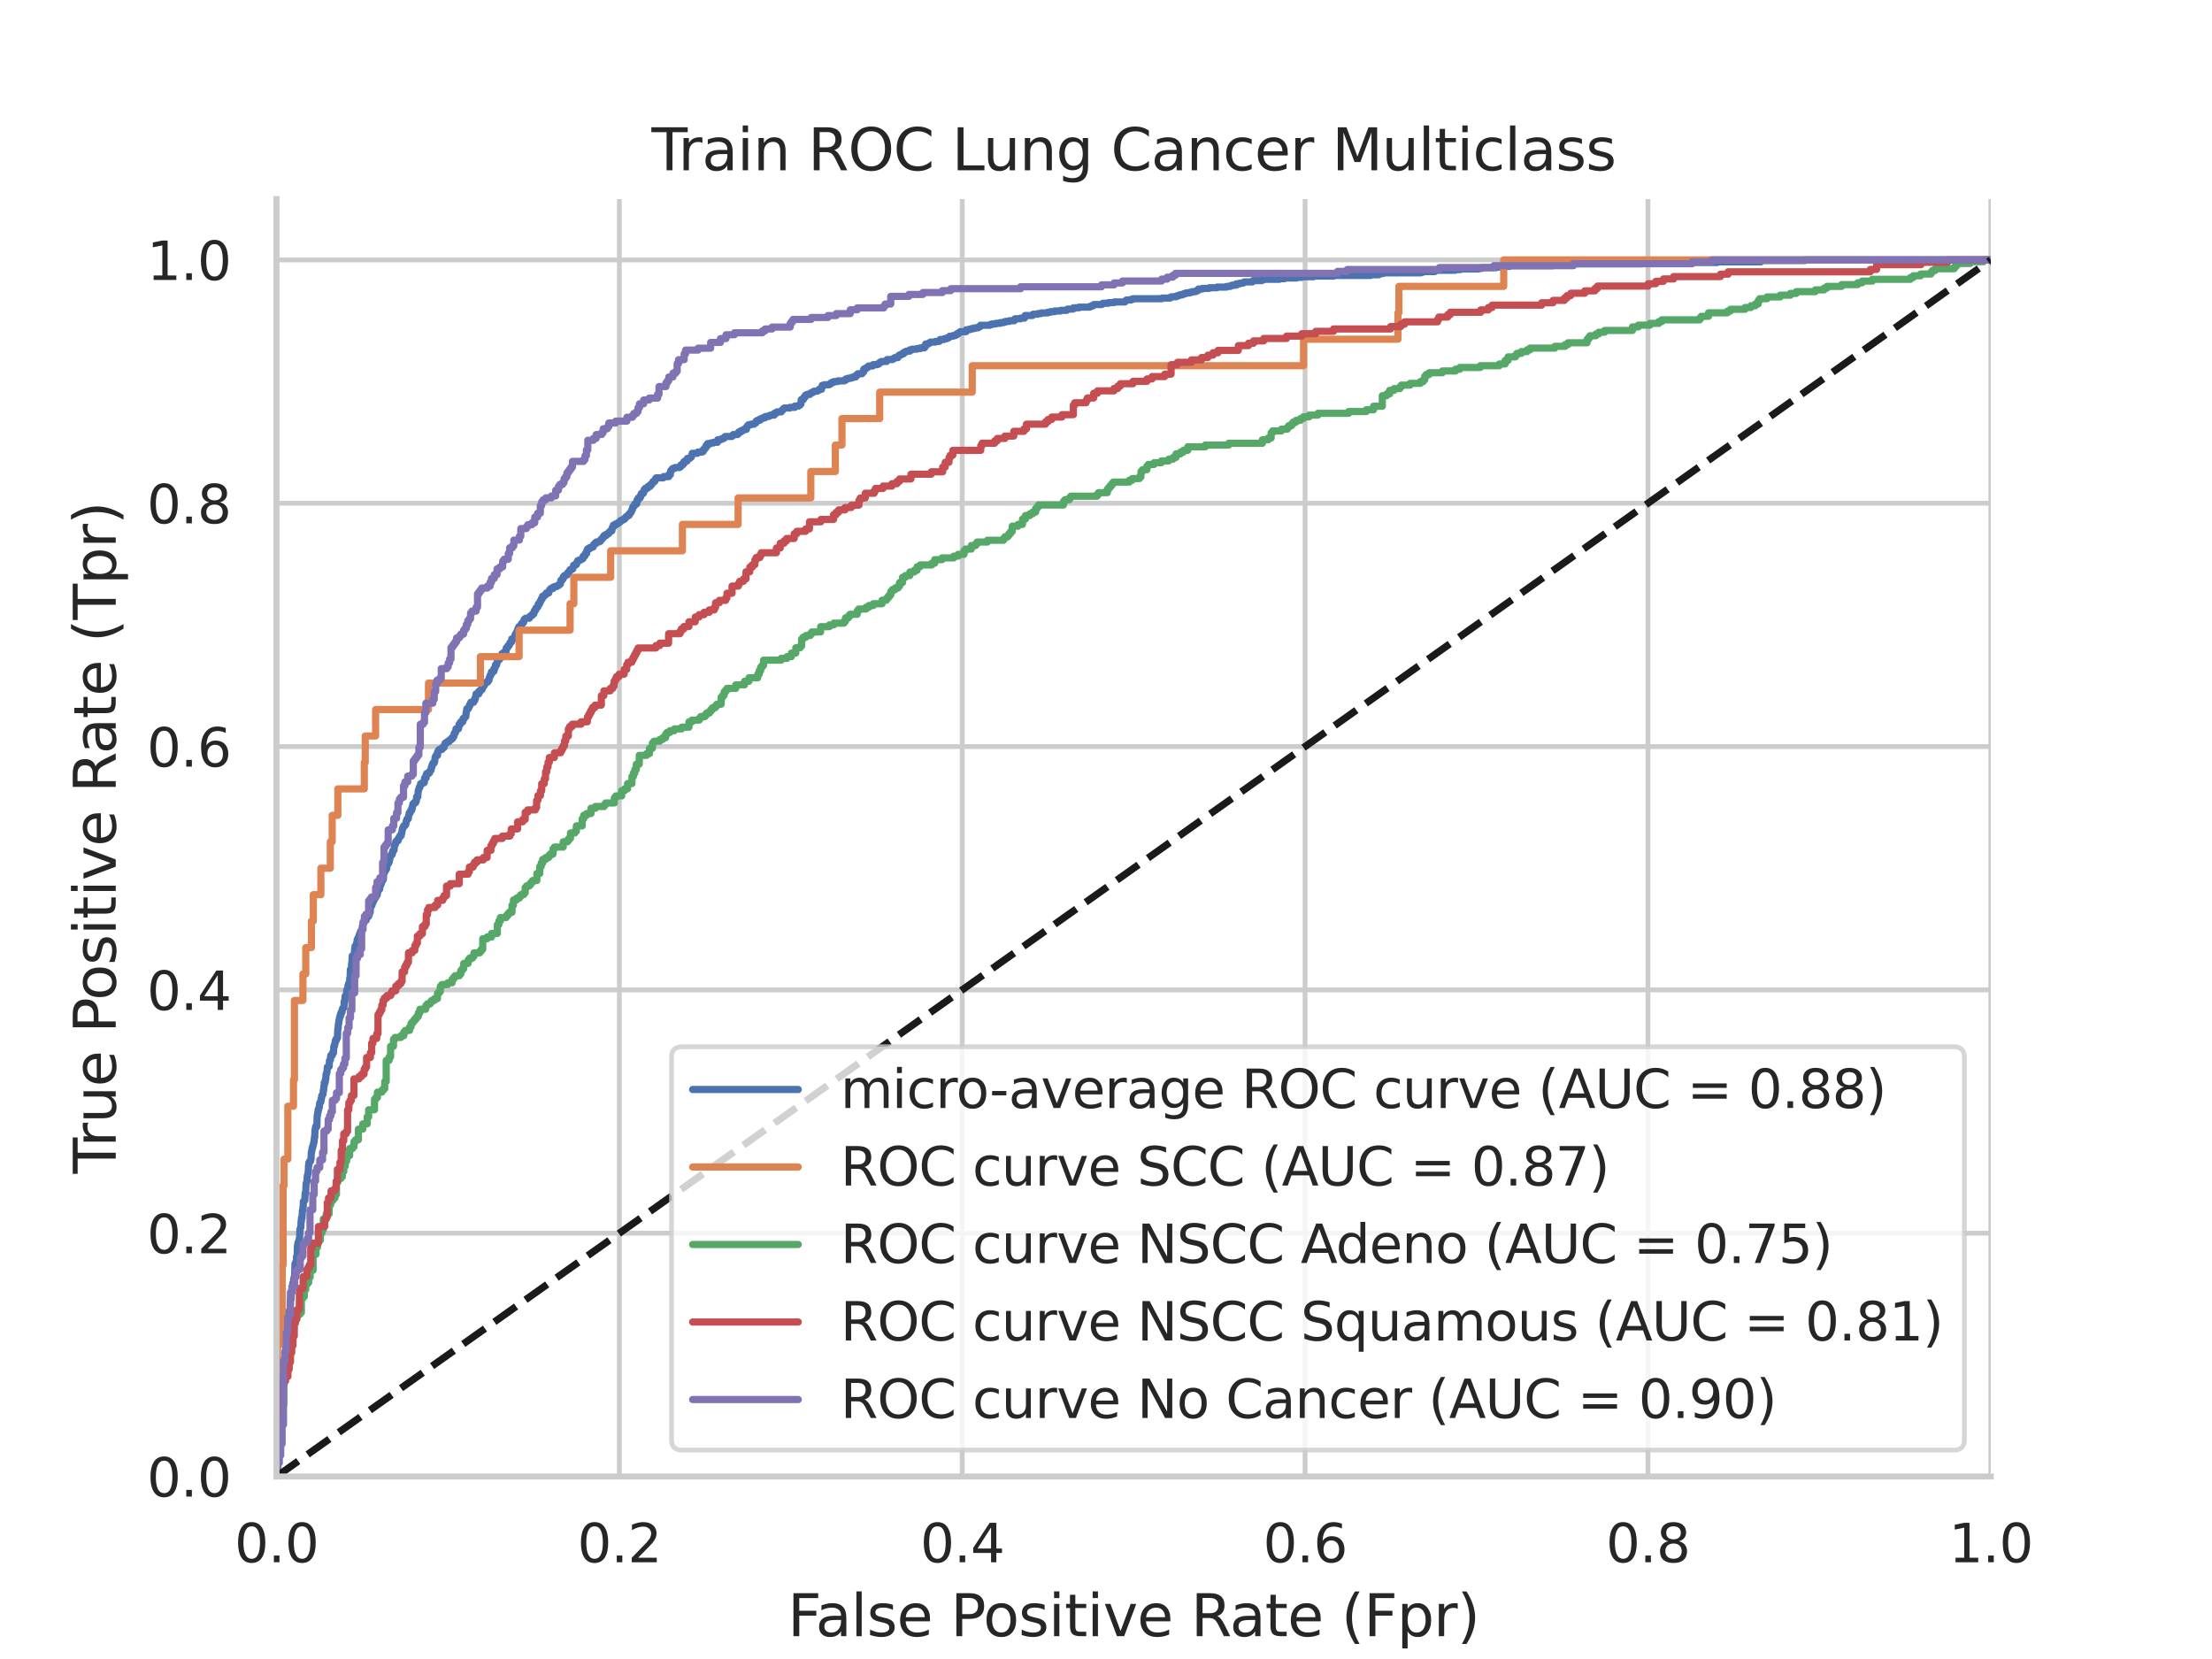 <?xml version="1.0" encoding="utf-8" standalone="no"?>
<!DOCTYPE svg PUBLIC "-//W3C//DTD SVG 1.1//EN"
  "http://www.w3.org/Graphics/SVG/1.1/DTD/svg11.dtd">
<svg xmlns:xlink="http://www.w3.org/1999/xlink" width="460.8pt" height="345.6pt" viewBox="0 0 460.8 345.6" xmlns="http://www.w3.org/2000/svg" version="1.1">
 <defs>
  <style type="text/css">*{stroke-linejoin: round; stroke-linecap: butt}</style>
 </defs>
 <g id="figure_1">
  <g id="patch_1">
   <path d="M 0 345.6 
L 460.8 345.6 
L 460.8 0 
L 0 0 
z
" style="fill: #ffffff"/>
  </g>
  <g id="axes_1">
   <g id="patch_2">
    <path d="M 57.6 307.584 
L 414.72 307.584 
L 414.72 41.472 
L 57.6 41.472 
z
" style="fill: #ffffff"/>
   </g>
   <g id="matplotlib.axis_1">
    <g id="xtick_1">
     <g id="line2d_1">
      <path d="M 57.6 307.584 
L 57.6 41.472 
" clip-path="url(#pb2a02ae9be)" style="fill: none; stroke: #cccccc; stroke-linecap: round"/>
     </g>
     <g id="text_1">
      <!-- 0.0 -->
      <g style="fill: #262626" transform="translate(48.853 325.442) scale(0.11 -0.11)">
       <defs>
        <path id="DejaVuSans-30" d="M 2034 4250 
Q 1547 4250 1301 3770 
Q 1056 3291 1056 2328 
Q 1056 1369 1301 889 
Q 1547 409 2034 409 
Q 2525 409 2770 889 
Q 3016 1369 3016 2328 
Q 3016 3291 2770 3770 
Q 2525 4250 2034 4250 
z
M 2034 4750 
Q 2819 4750 3233 4129 
Q 3647 3509 3647 2328 
Q 3647 1150 3233 529 
Q 2819 -91 2034 -91 
Q 1250 -91 836 529 
Q 422 1150 422 2328 
Q 422 3509 836 4129 
Q 1250 4750 2034 4750 
z
" transform="scale(0.016)"/>
        <path id="DejaVuSans-2e" d="M 684 794 
L 1344 794 
L 1344 0 
L 684 0 
L 684 794 
z
" transform="scale(0.016)"/>
       </defs>
       <use xlink:href="#DejaVuSans-30"/>
       <use xlink:href="#DejaVuSans-2e" x="63.623"/>
       <use xlink:href="#DejaVuSans-30" x="95.41"/>
      </g>
     </g>
    </g>
    <g id="xtick_2">
     <g id="line2d_2">
      <path d="M 129.024 307.584 
L 129.024 41.472 
" clip-path="url(#pb2a02ae9be)" style="fill: none; stroke: #cccccc; stroke-linecap: round"/>
     </g>
     <g id="text_2">
      <!-- 0.2 -->
      <g style="fill: #262626" transform="translate(120.277 325.442) scale(0.11 -0.11)">
       <defs>
        <path id="DejaVuSans-32" d="M 1228 531 
L 3431 531 
L 3431 0 
L 469 0 
L 469 531 
Q 828 903 1448 1529 
Q 2069 2156 2228 2338 
Q 2531 2678 2651 2914 
Q 2772 3150 2772 3378 
Q 2772 3750 2511 3984 
Q 2250 4219 1831 4219 
Q 1534 4219 1204 4116 
Q 875 4013 500 3803 
L 500 4441 
Q 881 4594 1212 4672 
Q 1544 4750 1819 4750 
Q 2544 4750 2975 4387 
Q 3406 4025 3406 3419 
Q 3406 3131 3298 2873 
Q 3191 2616 2906 2266 
Q 2828 2175 2409 1742 
Q 1991 1309 1228 531 
z
" transform="scale(0.016)"/>
       </defs>
       <use xlink:href="#DejaVuSans-30"/>
       <use xlink:href="#DejaVuSans-2e" x="63.623"/>
       <use xlink:href="#DejaVuSans-32" x="95.41"/>
      </g>
     </g>
    </g>
    <g id="xtick_3">
     <g id="line2d_3">
      <path d="M 200.448 307.584 
L 200.448 41.472 
" clip-path="url(#pb2a02ae9be)" style="fill: none; stroke: #cccccc; stroke-linecap: round"/>
     </g>
     <g id="text_3">
      <!-- 0.4 -->
      <g style="fill: #262626" transform="translate(191.701 325.442) scale(0.11 -0.11)">
       <defs>
        <path id="DejaVuSans-34" d="M 2419 4116 
L 825 1625 
L 2419 1625 
L 2419 4116 
z
M 2253 4666 
L 3047 4666 
L 3047 1625 
L 3713 1625 
L 3713 1100 
L 3047 1100 
L 3047 0 
L 2419 0 
L 2419 1100 
L 313 1100 
L 313 1709 
L 2253 4666 
z
" transform="scale(0.016)"/>
       </defs>
       <use xlink:href="#DejaVuSans-30"/>
       <use xlink:href="#DejaVuSans-2e" x="63.623"/>
       <use xlink:href="#DejaVuSans-34" x="95.41"/>
      </g>
     </g>
    </g>
    <g id="xtick_4">
     <g id="line2d_4">
      <path d="M 271.872 307.584 
L 271.872 41.472 
" clip-path="url(#pb2a02ae9be)" style="fill: none; stroke: #cccccc; stroke-linecap: round"/>
     </g>
     <g id="text_4">
      <!-- 0.6 -->
      <g style="fill: #262626" transform="translate(263.125 325.442) scale(0.11 -0.11)">
       <defs>
        <path id="DejaVuSans-36" d="M 2113 2584 
Q 1688 2584 1439 2293 
Q 1191 2003 1191 1497 
Q 1191 994 1439 701 
Q 1688 409 2113 409 
Q 2538 409 2786 701 
Q 3034 994 3034 1497 
Q 3034 2003 2786 2293 
Q 2538 2584 2113 2584 
z
M 3366 4563 
L 3366 3988 
Q 3128 4100 2886 4159 
Q 2644 4219 2406 4219 
Q 1781 4219 1451 3797 
Q 1122 3375 1075 2522 
Q 1259 2794 1537 2939 
Q 1816 3084 2150 3084 
Q 2853 3084 3261 2657 
Q 3669 2231 3669 1497 
Q 3669 778 3244 343 
Q 2819 -91 2113 -91 
Q 1303 -91 875 529 
Q 447 1150 447 2328 
Q 447 3434 972 4092 
Q 1497 4750 2381 4750 
Q 2619 4750 2861 4703 
Q 3103 4656 3366 4563 
z
" transform="scale(0.016)"/>
       </defs>
       <use xlink:href="#DejaVuSans-30"/>
       <use xlink:href="#DejaVuSans-2e" x="63.623"/>
       <use xlink:href="#DejaVuSans-36" x="95.41"/>
      </g>
     </g>
    </g>
    <g id="xtick_5">
     <g id="line2d_5">
      <path d="M 343.296 307.584 
L 343.296 41.472 
" clip-path="url(#pb2a02ae9be)" style="fill: none; stroke: #cccccc; stroke-linecap: round"/>
     </g>
     <g id="text_5">
      <!-- 0.8 -->
      <g style="fill: #262626" transform="translate(334.549 325.442) scale(0.11 -0.11)">
       <defs>
        <path id="DejaVuSans-38" d="M 2034 2216 
Q 1584 2216 1326 1975 
Q 1069 1734 1069 1313 
Q 1069 891 1326 650 
Q 1584 409 2034 409 
Q 2484 409 2743 651 
Q 3003 894 3003 1313 
Q 3003 1734 2745 1975 
Q 2488 2216 2034 2216 
z
M 1403 2484 
Q 997 2584 770 2862 
Q 544 3141 544 3541 
Q 544 4100 942 4425 
Q 1341 4750 2034 4750 
Q 2731 4750 3128 4425 
Q 3525 4100 3525 3541 
Q 3525 3141 3298 2862 
Q 3072 2584 2669 2484 
Q 3125 2378 3379 2068 
Q 3634 1759 3634 1313 
Q 3634 634 3220 271 
Q 2806 -91 2034 -91 
Q 1263 -91 848 271 
Q 434 634 434 1313 
Q 434 1759 690 2068 
Q 947 2378 1403 2484 
z
M 1172 3481 
Q 1172 3119 1398 2916 
Q 1625 2713 2034 2713 
Q 2441 2713 2670 2916 
Q 2900 3119 2900 3481 
Q 2900 3844 2670 4047 
Q 2441 4250 2034 4250 
Q 1625 4250 1398 4047 
Q 1172 3844 1172 3481 
z
" transform="scale(0.016)"/>
       </defs>
       <use xlink:href="#DejaVuSans-30"/>
       <use xlink:href="#DejaVuSans-2e" x="63.623"/>
       <use xlink:href="#DejaVuSans-38" x="95.41"/>
      </g>
     </g>
    </g>
    <g id="xtick_6">
     <g id="line2d_6">
      <path d="M 414.72 307.584 
L 414.72 41.472 
" clip-path="url(#pb2a02ae9be)" style="fill: none; stroke: #cccccc; stroke-linecap: round"/>
     </g>
     <g id="text_6">
      <!-- 1.0 -->
      <g style="fill: #262626" transform="translate(405.973 325.442) scale(0.11 -0.11)">
       <defs>
        <path id="DejaVuSans-31" d="M 794 531 
L 1825 531 
L 1825 4091 
L 703 3866 
L 703 4441 
L 1819 4666 
L 2450 4666 
L 2450 531 
L 3481 531 
L 3481 0 
L 794 0 
L 794 531 
z
" transform="scale(0.016)"/>
       </defs>
       <use xlink:href="#DejaVuSans-31"/>
       <use xlink:href="#DejaVuSans-2e" x="63.623"/>
       <use xlink:href="#DejaVuSans-30" x="95.41"/>
      </g>
     </g>
    </g>
    <g id="text_7">
     <!-- False Positive Rate (Fpr) -->
     <g style="fill: #262626" transform="translate(164.085 340.848) scale(0.12 -0.12)">
      <defs>
       <path id="DejaVuSans-46" d="M 628 4666 
L 3309 4666 
L 3309 4134 
L 1259 4134 
L 1259 2759 
L 3109 2759 
L 3109 2228 
L 1259 2228 
L 1259 0 
L 628 0 
L 628 4666 
z
" transform="scale(0.016)"/>
       <path id="DejaVuSans-61" d="M 2194 1759 
Q 1497 1759 1228 1600 
Q 959 1441 959 1056 
Q 959 750 1161 570 
Q 1363 391 1709 391 
Q 2188 391 2477 730 
Q 2766 1069 2766 1631 
L 2766 1759 
L 2194 1759 
z
M 3341 1997 
L 3341 0 
L 2766 0 
L 2766 531 
Q 2569 213 2275 61 
Q 1981 -91 1556 -91 
Q 1019 -91 701 211 
Q 384 513 384 1019 
Q 384 1609 779 1909 
Q 1175 2209 1959 2209 
L 2766 2209 
L 2766 2266 
Q 2766 2663 2505 2880 
Q 2244 3097 1772 3097 
Q 1472 3097 1187 3025 
Q 903 2953 641 2809 
L 641 3341 
Q 956 3463 1253 3523 
Q 1550 3584 1831 3584 
Q 2591 3584 2966 3190 
Q 3341 2797 3341 1997 
z
" transform="scale(0.016)"/>
       <path id="DejaVuSans-6c" d="M 603 4863 
L 1178 4863 
L 1178 0 
L 603 0 
L 603 4863 
z
" transform="scale(0.016)"/>
       <path id="DejaVuSans-73" d="M 2834 3397 
L 2834 2853 
Q 2591 2978 2328 3040 
Q 2066 3103 1784 3103 
Q 1356 3103 1142 2972 
Q 928 2841 928 2578 
Q 928 2378 1081 2264 
Q 1234 2150 1697 2047 
L 1894 2003 
Q 2506 1872 2764 1633 
Q 3022 1394 3022 966 
Q 3022 478 2636 193 
Q 2250 -91 1575 -91 
Q 1294 -91 989 -36 
Q 684 19 347 128 
L 347 722 
Q 666 556 975 473 
Q 1284 391 1588 391 
Q 1994 391 2212 530 
Q 2431 669 2431 922 
Q 2431 1156 2273 1281 
Q 2116 1406 1581 1522 
L 1381 1569 
Q 847 1681 609 1914 
Q 372 2147 372 2553 
Q 372 3047 722 3315 
Q 1072 3584 1716 3584 
Q 2034 3584 2315 3537 
Q 2597 3491 2834 3397 
z
" transform="scale(0.016)"/>
       <path id="DejaVuSans-65" d="M 3597 1894 
L 3597 1613 
L 953 1613 
Q 991 1019 1311 708 
Q 1631 397 2203 397 
Q 2534 397 2845 478 
Q 3156 559 3463 722 
L 3463 178 
Q 3153 47 2828 -22 
Q 2503 -91 2169 -91 
Q 1331 -91 842 396 
Q 353 884 353 1716 
Q 353 2575 817 3079 
Q 1281 3584 2069 3584 
Q 2775 3584 3186 3129 
Q 3597 2675 3597 1894 
z
M 3022 2063 
Q 3016 2534 2758 2815 
Q 2500 3097 2075 3097 
Q 1594 3097 1305 2825 
Q 1016 2553 972 2059 
L 3022 2063 
z
" transform="scale(0.016)"/>
       <path id="DejaVuSans-20" transform="scale(0.016)"/>
       <path id="DejaVuSans-50" d="M 1259 4147 
L 1259 2394 
L 2053 2394 
Q 2494 2394 2734 2622 
Q 2975 2850 2975 3272 
Q 2975 3691 2734 3919 
Q 2494 4147 2053 4147 
L 1259 4147 
z
M 628 4666 
L 2053 4666 
Q 2838 4666 3239 4311 
Q 3641 3956 3641 3272 
Q 3641 2581 3239 2228 
Q 2838 1875 2053 1875 
L 1259 1875 
L 1259 0 
L 628 0 
L 628 4666 
z
" transform="scale(0.016)"/>
       <path id="DejaVuSans-6f" d="M 1959 3097 
Q 1497 3097 1228 2736 
Q 959 2375 959 1747 
Q 959 1119 1226 758 
Q 1494 397 1959 397 
Q 2419 397 2687 759 
Q 2956 1122 2956 1747 
Q 2956 2369 2687 2733 
Q 2419 3097 1959 3097 
z
M 1959 3584 
Q 2709 3584 3137 3096 
Q 3566 2609 3566 1747 
Q 3566 888 3137 398 
Q 2709 -91 1959 -91 
Q 1206 -91 779 398 
Q 353 888 353 1747 
Q 353 2609 779 3096 
Q 1206 3584 1959 3584 
z
" transform="scale(0.016)"/>
       <path id="DejaVuSans-69" d="M 603 3500 
L 1178 3500 
L 1178 0 
L 603 0 
L 603 3500 
z
M 603 4863 
L 1178 4863 
L 1178 4134 
L 603 4134 
L 603 4863 
z
" transform="scale(0.016)"/>
       <path id="DejaVuSans-74" d="M 1172 4494 
L 1172 3500 
L 2356 3500 
L 2356 3053 
L 1172 3053 
L 1172 1153 
Q 1172 725 1289 603 
Q 1406 481 1766 481 
L 2356 481 
L 2356 0 
L 1766 0 
Q 1100 0 847 248 
Q 594 497 594 1153 
L 594 3053 
L 172 3053 
L 172 3500 
L 594 3500 
L 594 4494 
L 1172 4494 
z
" transform="scale(0.016)"/>
       <path id="DejaVuSans-76" d="M 191 3500 
L 800 3500 
L 1894 563 
L 2988 3500 
L 3597 3500 
L 2284 0 
L 1503 0 
L 191 3500 
z
" transform="scale(0.016)"/>
       <path id="DejaVuSans-52" d="M 2841 2188 
Q 3044 2119 3236 1894 
Q 3428 1669 3622 1275 
L 4263 0 
L 3584 0 
L 2988 1197 
Q 2756 1666 2539 1819 
Q 2322 1972 1947 1972 
L 1259 1972 
L 1259 0 
L 628 0 
L 628 4666 
L 2053 4666 
Q 2853 4666 3247 4331 
Q 3641 3997 3641 3322 
Q 3641 2881 3436 2590 
Q 3231 2300 2841 2188 
z
M 1259 4147 
L 1259 2491 
L 2053 2491 
Q 2509 2491 2742 2702 
Q 2975 2913 2975 3322 
Q 2975 3731 2742 3939 
Q 2509 4147 2053 4147 
L 1259 4147 
z
" transform="scale(0.016)"/>
       <path id="DejaVuSans-28" d="M 1984 4856 
Q 1566 4138 1362 3434 
Q 1159 2731 1159 2009 
Q 1159 1288 1364 580 
Q 1569 -128 1984 -844 
L 1484 -844 
Q 1016 -109 783 600 
Q 550 1309 550 2009 
Q 550 2706 781 3412 
Q 1013 4119 1484 4856 
L 1984 4856 
z
" transform="scale(0.016)"/>
       <path id="DejaVuSans-70" d="M 1159 525 
L 1159 -1331 
L 581 -1331 
L 581 3500 
L 1159 3500 
L 1159 2969 
Q 1341 3281 1617 3432 
Q 1894 3584 2278 3584 
Q 2916 3584 3314 3078 
Q 3713 2572 3713 1747 
Q 3713 922 3314 415 
Q 2916 -91 2278 -91 
Q 1894 -91 1617 61 
Q 1341 213 1159 525 
z
M 3116 1747 
Q 3116 2381 2855 2742 
Q 2594 3103 2138 3103 
Q 1681 3103 1420 2742 
Q 1159 2381 1159 1747 
Q 1159 1113 1420 752 
Q 1681 391 2138 391 
Q 2594 391 2855 752 
Q 3116 1113 3116 1747 
z
" transform="scale(0.016)"/>
       <path id="DejaVuSans-72" d="M 2631 2963 
Q 2534 3019 2420 3045 
Q 2306 3072 2169 3072 
Q 1681 3072 1420 2755 
Q 1159 2438 1159 1844 
L 1159 0 
L 581 0 
L 581 3500 
L 1159 3500 
L 1159 2956 
Q 1341 3275 1631 3429 
Q 1922 3584 2338 3584 
Q 2397 3584 2469 3576 
Q 2541 3569 2628 3553 
L 2631 2963 
z
" transform="scale(0.016)"/>
       <path id="DejaVuSans-29" d="M 513 4856 
L 1013 4856 
Q 1481 4119 1714 3412 
Q 1947 2706 1947 2009 
Q 1947 1309 1714 600 
Q 1481 -109 1013 -844 
L 513 -844 
Q 928 -128 1133 580 
Q 1338 1288 1338 2009 
Q 1338 2731 1133 3434 
Q 928 4138 513 4856 
z
" transform="scale(0.016)"/>
      </defs>
      <use xlink:href="#DejaVuSans-46"/>
      <use xlink:href="#DejaVuSans-61" x="48.395"/>
      <use xlink:href="#DejaVuSans-6c" x="109.674"/>
      <use xlink:href="#DejaVuSans-73" x="137.457"/>
      <use xlink:href="#DejaVuSans-65" x="189.557"/>
      <use xlink:href="#DejaVuSans-20" x="251.08"/>
      <use xlink:href="#DejaVuSans-50" x="282.867"/>
      <use xlink:href="#DejaVuSans-6f" x="339.545"/>
      <use xlink:href="#DejaVuSans-73" x="400.727"/>
      <use xlink:href="#DejaVuSans-69" x="452.826"/>
      <use xlink:href="#DejaVuSans-74" x="480.609"/>
      <use xlink:href="#DejaVuSans-69" x="519.818"/>
      <use xlink:href="#DejaVuSans-76" x="547.602"/>
      <use xlink:href="#DejaVuSans-65" x="606.781"/>
      <use xlink:href="#DejaVuSans-20" x="668.305"/>
      <use xlink:href="#DejaVuSans-52" x="700.092"/>
      <use xlink:href="#DejaVuSans-61" x="767.324"/>
      <use xlink:href="#DejaVuSans-74" x="828.604"/>
      <use xlink:href="#DejaVuSans-65" x="867.812"/>
      <use xlink:href="#DejaVuSans-20" x="929.336"/>
      <use xlink:href="#DejaVuSans-28" x="961.123"/>
      <use xlink:href="#DejaVuSans-46" x="1000.137"/>
      <use xlink:href="#DejaVuSans-70" x="1057.656"/>
      <use xlink:href="#DejaVuSans-72" x="1121.133"/>
      <use xlink:href="#DejaVuSans-29" x="1162.246"/>
     </g>
    </g>
   </g>
   <g id="matplotlib.axis_2">
    <g id="ytick_1">
     <g id="line2d_7">
      <path d="M 57.6 307.584 
L 414.72 307.584 
" clip-path="url(#pb2a02ae9be)" style="fill: none; stroke: #cccccc; stroke-linecap: round"/>
     </g>
     <g id="text_8">
      <!-- 0.0 -->
      <g style="fill: #262626" transform="translate(30.607 311.763) scale(0.11 -0.11)">
       <use xlink:href="#DejaVuSans-30"/>
       <use xlink:href="#DejaVuSans-2e" x="63.623"/>
       <use xlink:href="#DejaVuSans-30" x="95.41"/>
      </g>
     </g>
    </g>
    <g id="ytick_2">
     <g id="line2d_8">
      <path d="M 57.6 256.896 
L 414.72 256.896 
" clip-path="url(#pb2a02ae9be)" style="fill: none; stroke: #cccccc; stroke-linecap: round"/>
     </g>
     <g id="text_9">
      <!-- 0.2 -->
      <g style="fill: #262626" transform="translate(30.607 261.075) scale(0.11 -0.11)">
       <use xlink:href="#DejaVuSans-30"/>
       <use xlink:href="#DejaVuSans-2e" x="63.623"/>
       <use xlink:href="#DejaVuSans-32" x="95.41"/>
      </g>
     </g>
    </g>
    <g id="ytick_3">
     <g id="line2d_9">
      <path d="M 57.6 206.208 
L 414.72 206.208 
" clip-path="url(#pb2a02ae9be)" style="fill: none; stroke: #cccccc; stroke-linecap: round"/>
     </g>
     <g id="text_10">
      <!-- 0.4 -->
      <g style="fill: #262626" transform="translate(30.607 210.387) scale(0.11 -0.11)">
       <use xlink:href="#DejaVuSans-30"/>
       <use xlink:href="#DejaVuSans-2e" x="63.623"/>
       <use xlink:href="#DejaVuSans-34" x="95.41"/>
      </g>
     </g>
    </g>
    <g id="ytick_4">
     <g id="line2d_10">
      <path d="M 57.6 155.52 
L 414.72 155.52 
" clip-path="url(#pb2a02ae9be)" style="fill: none; stroke: #cccccc; stroke-linecap: round"/>
     </g>
     <g id="text_11">
      <!-- 0.6 -->
      <g style="fill: #262626" transform="translate(30.607 159.699) scale(0.11 -0.11)">
       <use xlink:href="#DejaVuSans-30"/>
       <use xlink:href="#DejaVuSans-2e" x="63.623"/>
       <use xlink:href="#DejaVuSans-36" x="95.41"/>
      </g>
     </g>
    </g>
    <g id="ytick_5">
     <g id="line2d_11">
      <path d="M 57.6 104.832 
L 414.72 104.832 
" clip-path="url(#pb2a02ae9be)" style="fill: none; stroke: #cccccc; stroke-linecap: round"/>
     </g>
     <g id="text_12">
      <!-- 0.8 -->
      <g style="fill: #262626" transform="translate(30.607 109.011) scale(0.11 -0.11)">
       <use xlink:href="#DejaVuSans-30"/>
       <use xlink:href="#DejaVuSans-2e" x="63.623"/>
       <use xlink:href="#DejaVuSans-38" x="95.41"/>
      </g>
     </g>
    </g>
    <g id="ytick_6">
     <g id="line2d_12">
      <path d="M 57.6 54.144 
L 414.72 54.144 
" clip-path="url(#pb2a02ae9be)" style="fill: none; stroke: #cccccc; stroke-linecap: round"/>
     </g>
     <g id="text_13">
      <!-- 1.0 -->
      <g style="fill: #262626" transform="translate(30.607 58.323) scale(0.11 -0.11)">
       <use xlink:href="#DejaVuSans-31"/>
       <use xlink:href="#DejaVuSans-2e" x="63.623"/>
       <use xlink:href="#DejaVuSans-30" x="95.41"/>
      </g>
     </g>
    </g>
    <g id="text_14">
     <!-- True Positive Rate (Tpr) -->
     <g style="fill: #262626" transform="translate(24.111 244.493) rotate(-90) scale(0.12 -0.12)">
      <defs>
       <path id="DejaVuSans-54" d="M -19 4666 
L 3928 4666 
L 3928 4134 
L 2272 4134 
L 2272 0 
L 1638 0 
L 1638 4134 
L -19 4134 
L -19 4666 
z
" transform="scale(0.016)"/>
       <path id="DejaVuSans-75" d="M 544 1381 
L 544 3500 
L 1119 3500 
L 1119 1403 
Q 1119 906 1312 657 
Q 1506 409 1894 409 
Q 2359 409 2629 706 
Q 2900 1003 2900 1516 
L 2900 3500 
L 3475 3500 
L 3475 0 
L 2900 0 
L 2900 538 
Q 2691 219 2414 64 
Q 2138 -91 1772 -91 
Q 1169 -91 856 284 
Q 544 659 544 1381 
z
M 1991 3584 
L 1991 3584 
z
" transform="scale(0.016)"/>
      </defs>
      <use xlink:href="#DejaVuSans-54"/>
      <use xlink:href="#DejaVuSans-72" x="46.334"/>
      <use xlink:href="#DejaVuSans-75" x="87.447"/>
      <use xlink:href="#DejaVuSans-65" x="150.826"/>
      <use xlink:href="#DejaVuSans-20" x="212.35"/>
      <use xlink:href="#DejaVuSans-50" x="244.137"/>
      <use xlink:href="#DejaVuSans-6f" x="300.814"/>
      <use xlink:href="#DejaVuSans-73" x="361.996"/>
      <use xlink:href="#DejaVuSans-69" x="414.096"/>
      <use xlink:href="#DejaVuSans-74" x="441.879"/>
      <use xlink:href="#DejaVuSans-69" x="481.088"/>
      <use xlink:href="#DejaVuSans-76" x="508.871"/>
      <use xlink:href="#DejaVuSans-65" x="568.051"/>
      <use xlink:href="#DejaVuSans-20" x="629.574"/>
      <use xlink:href="#DejaVuSans-52" x="661.361"/>
      <use xlink:href="#DejaVuSans-61" x="728.594"/>
      <use xlink:href="#DejaVuSans-74" x="789.873"/>
      <use xlink:href="#DejaVuSans-65" x="829.082"/>
      <use xlink:href="#DejaVuSans-20" x="890.605"/>
      <use xlink:href="#DejaVuSans-28" x="922.393"/>
      <use xlink:href="#DejaVuSans-54" x="961.406"/>
      <use xlink:href="#DejaVuSans-70" x="1022.49"/>
      <use xlink:href="#DejaVuSans-72" x="1085.967"/>
      <use xlink:href="#DejaVuSans-29" x="1127.08"/>
     </g>
    </g>
   </g>
   <g id="line2d_13">
    <path d="M 57.6 307.584 
L 57.664 307.584 
L 57.728 305.563 
L 57.792 305.563 
L 57.857 303.677 
L 57.921 303.677 
L 57.985 295.862 
L 58.049 295.862 
L 58.113 295.053 
L 58.177 295.053 
L 58.241 292.898 
L 58.306 292.898 
L 58.37 291.55 
L 58.434 291.55 
L 58.498 288.451 
L 58.626 288.451 
L 58.691 286.969 
L 58.755 286.969 
L 58.819 286.7 
L 58.883 286.7 
L 58.947 285.083 
L 59.011 285.083 
L 59.075 284.409 
L 59.14 284.409 
L 59.204 283.062 
L 59.332 283.062 
L 59.396 282.253 
L 59.46 282.253 
L 59.524 280.098 
L 59.653 280.098 
L 59.717 277.133 
L 59.845 277.133 
L 59.909 274.978 
L 60.038 274.978 
L 60.038 274.304 
L 60.166 274.304 
L 60.23 273.63 
L 60.294 273.63 
L 60.294 272.957 
L 60.423 272.957 
L 60.487 270.666 
L 60.615 270.666 
L 60.679 269.319 
L 60.807 269.319 
L 60.872 268.376 
L 61 268.376 
L 61 267.298 
L 61.128 267.298 
L 61.192 266.355 
L 61.257 266.355 
L 61.321 265.816 
L 61.385 265.816 
L 61.449 263.256 
L 61.513 263.256 
L 61.513 263.121 
L 61.641 263.121 
L 61.706 262.717 
L 61.77 262.717 
L 61.77 261.773 
L 61.898 261.773 
L 61.962 259.483 
L 62.026 259.483 
L 62.09 258.809 
L 62.155 258.809 
L 62.155 258.675 
L 62.283 258.675 
L 62.347 258.001 
L 62.411 258.001 
L 62.475 256.115 
L 62.54 256.115 
L 62.604 255.71 
L 62.668 255.71 
L 62.732 254.363 
L 62.796 254.363 
L 62.796 253.689 
L 62.924 253.689 
L 62.989 252.207 
L 63.053 252.207 
L 63.117 251.399 
L 63.181 251.399 
L 63.181 250.321 
L 63.309 250.321 
L 63.373 250.051 
L 63.502 250.051 
L 63.566 248.569 
L 63.694 248.569 
L 63.758 246.548 
L 63.822 246.548 
L 63.887 246.144 
L 63.951 246.144 
L 64.015 244.931 
L 64.079 244.931 
L 64.143 244.392 
L 64.207 244.392 
L 64.272 242.776 
L 64.336 242.776 
L 64.336 242.237 
L 64.464 242.237 
L 64.464 241.967 
L 64.656 241.967 
L 64.721 241.563 
L 64.785 241.563 
L 64.849 240.081 
L 64.913 240.081 
L 64.977 239.407 
L 65.041 239.407 
L 65.041 239.003 
L 65.17 239.003 
L 65.234 238.464 
L 65.298 238.464 
L 65.362 237.925 
L 65.426 237.925 
L 65.49 236.982 
L 65.555 236.982 
L 65.619 235.365 
L 65.683 235.365 
L 65.747 234.691 
L 66.004 234.691 
L 66.068 232.401 
L 66.132 232.401 
L 66.196 231.727 
L 66.26 231.727 
L 66.26 231.188 
L 66.388 231.188 
L 66.453 230.649 
L 66.517 230.649 
L 66.581 229.841 
L 66.645 229.841 
L 66.709 229.571 
L 66.838 229.571 
L 66.902 228.898 
L 66.966 228.898 
L 67.03 228.224 
L 67.158 228.224 
L 67.222 227.955 
L 67.287 227.955 
L 67.351 227.146 
L 67.415 227.146 
L 67.479 226.203 
L 67.543 226.203 
L 67.543 225.529 
L 67.736 225.529 
L 67.8 224.856 
L 67.864 224.856 
L 67.928 223.778 
L 67.992 223.778 
L 68.056 223.373 
L 68.121 223.373 
L 68.185 222.296 
L 68.313 222.296 
L 68.313 222.161 
L 68.57 222.161 
L 68.634 220.948 
L 68.698 220.948 
L 68.698 220.813 
L 68.826 220.813 
L 68.89 219.87 
L 69.211 219.87 
L 69.275 219.331 
L 69.468 219.331 
L 69.532 217.984 
L 69.66 217.984 
L 69.724 217.445 
L 69.788 217.445 
L 69.853 216.771 
L 70.045 216.771 
L 70.045 216.367 
L 70.173 216.367 
L 70.173 216.232 
L 70.302 216.232 
L 70.366 214.346 
L 70.43 214.346 
L 70.494 213.268 
L 70.558 213.268 
L 70.622 212.46 
L 70.686 212.46 
L 70.751 211.921 
L 70.815 211.921 
L 70.815 211.651 
L 70.943 211.651 
L 70.943 211.247 
L 71.071 211.247 
L 71.071 210.843 
L 71.264 210.843 
L 71.328 210.169 
L 71.392 210.169 
L 71.392 210.035 
L 71.52 210.035 
L 71.52 209.9 
L 71.649 209.9 
L 71.713 208.552 
L 71.841 208.552 
L 71.905 207.475 
L 72.034 207.475 
L 72.034 207.34 
L 72.162 207.34 
L 72.226 206.262 
L 72.29 206.262 
L 72.29 206.127 
L 72.419 206.127 
L 72.483 205.319 
L 72.547 205.319 
L 72.611 204.915 
L 72.675 204.915 
L 72.675 204.78 
L 72.803 204.78 
L 72.868 203.702 
L 72.932 203.702 
L 72.996 201.95 
L 73.188 201.95 
L 73.252 200.603 
L 73.317 200.603 
L 73.381 199.121 
L 73.573 199.121 
L 73.573 198.986 
L 73.702 198.986 
L 73.766 198.717 
L 73.83 198.717 
L 73.894 197.504 
L 73.958 197.504 
L 73.958 197.1 
L 74.215 197.1 
L 74.279 196.426 
L 74.407 196.426 
L 74.407 195.752 
L 74.535 195.752 
L 74.535 195.483 
L 74.664 195.483 
L 74.728 195.079 
L 74.792 195.079 
L 74.856 194.675 
L 74.92 194.675 
L 74.985 194.405 
L 75.049 194.405 
L 75.113 194.001 
L 75.241 194.001 
L 75.305 193.731 
L 75.434 193.731 
L 75.498 192.923 
L 75.562 192.923 
L 75.626 192.384 
L 75.754 192.384 
L 75.754 191.98 
L 75.947 191.98 
L 75.947 191.845 
L 76.075 191.845 
L 76.075 191.71 
L 76.267 191.71 
L 76.332 191.306 
L 76.396 191.306 
L 76.46 191.037 
L 76.588 191.037 
L 76.588 190.902 
L 76.781 190.902 
L 76.845 190.632 
L 76.909 190.632 
L 76.973 190.093 
L 77.101 190.093 
L 77.166 189.016 
L 77.23 189.016 
L 77.294 188.746 
L 77.358 188.746 
L 77.358 188.611 
L 77.486 188.611 
L 77.55 188.072 
L 77.679 188.072 
L 77.743 187.668 
L 77.807 187.668 
L 77.807 187.533 
L 77.935 187.533 
L 77.935 187.129 
L 78.128 187.129 
L 78.128 186.995 
L 78.256 186.995 
L 78.32 186.59 
L 78.449 186.59 
L 78.449 186.456 
L 78.577 186.456 
L 78.641 185.782 
L 78.705 185.782 
L 78.769 185.243 
L 79.09 185.243 
L 79.154 184.435 
L 79.283 184.435 
L 79.347 184.165 
L 79.411 184.165 
L 79.475 183.626 
L 79.603 183.626 
L 79.667 183.222 
L 79.86 183.222 
L 79.924 182.009 
L 79.988 182.009 
L 80.052 181.74 
L 80.116 181.74 
L 80.181 181.201 
L 80.437 181.201 
L 80.437 180.931 
L 80.566 180.931 
L 80.566 180.258 
L 80.694 180.258 
L 80.758 179.853 
L 80.95 179.853 
L 80.95 179.584 
L 81.079 179.584 
L 81.079 179.045 
L 81.207 179.045 
L 81.207 178.506 
L 81.335 178.506 
L 81.399 178.237 
L 81.528 178.237 
L 81.528 177.967 
L 81.72 177.967 
L 81.784 177.293 
L 81.977 177.293 
L 82.041 177.024 
L 82.105 177.024 
L 82.169 176.081 
L 82.233 176.081 
L 82.233 175.946 
L 82.362 175.946 
L 82.426 175.407 
L 82.49 175.407 
L 82.49 175.272 
L 82.618 175.272 
L 82.618 175.138 
L 82.939 175.138 
L 83.003 174.599 
L 83.131 174.599 
L 83.131 174.464 
L 83.26 174.464 
L 83.324 174.06 
L 83.581 174.06 
L 83.645 173.521 
L 83.709 173.521 
L 83.773 172.847 
L 83.837 172.847 
L 83.901 172.443 
L 83.965 172.443 
L 84.03 172.173 
L 84.094 172.173 
L 84.094 172.039 
L 84.35 172.039 
L 84.414 171.769 
L 84.543 171.769 
L 84.607 171.096 
L 84.671 171.096 
L 84.735 170.691 
L 84.928 170.691 
L 84.928 170.557 
L 85.056 170.557 
L 85.12 169.883 
L 85.184 169.883 
L 85.248 169.344 
L 85.441 169.344 
L 85.505 168.94 
L 85.569 168.94 
L 85.569 168.805 
L 85.762 168.805 
L 85.762 168.401 
L 85.89 168.401 
L 85.954 167.727 
L 86.018 167.727 
L 86.018 167.458 
L 86.275 167.458 
L 86.275 167.188 
L 86.596 167.188 
L 86.66 166.919 
L 86.724 166.919 
L 86.788 165.976 
L 87.045 165.976 
L 87.109 164.763 
L 87.173 164.763 
L 87.237 164.359 
L 87.301 164.359 
L 87.365 163.955 
L 87.494 163.955 
L 87.558 163.55 
L 87.622 163.55 
L 87.622 163.281 
L 87.814 163.281 
L 87.814 163.146 
L 88.199 163.146 
L 88.199 163.011 
L 88.392 163.011 
L 88.456 162.068 
L 88.777 162.068 
L 88.777 161.395 
L 88.905 161.395 
L 88.905 161.125 
L 89.354 161.125 
L 89.354 160.99 
L 89.482 160.99 
L 89.546 160.586 
L 89.675 160.586 
L 89.675 160.451 
L 89.803 160.451 
L 89.867 159.778 
L 89.995 159.778 
L 90.06 159.239 
L 90.124 159.239 
L 90.188 158.969 
L 90.445 158.969 
L 90.509 158.565 
L 90.573 158.565 
L 90.637 157.757 
L 90.701 157.757 
L 90.765 157.487 
L 90.829 157.487 
L 90.829 157.352 
L 91.15 157.352 
L 91.15 156.679 
L 91.278 156.679 
L 91.278 156.409 
L 91.407 156.409 
L 91.471 156.14 
L 92.048 156.14 
L 92.112 155.736 
L 92.497 155.736 
L 92.561 155.197 
L 92.626 155.197 
L 92.626 155.062 
L 92.754 155.062 
L 92.754 154.792 
L 93.01 154.792 
L 93.01 154.658 
L 93.139 154.658 
L 93.139 154.523 
L 93.524 154.523 
L 93.524 154.253 
L 93.78 154.253 
L 93.78 154.119 
L 93.973 154.119 
L 93.973 153.849 
L 94.293 153.849 
L 94.358 153.445 
L 94.55 153.445 
L 94.614 152.771 
L 94.807 152.771 
L 94.807 152.502 
L 94.935 152.502 
L 94.999 151.828 
L 95.512 151.828 
L 95.576 151.289 
L 95.641 151.289 
L 95.641 150.885 
L 95.897 150.885 
L 95.897 150.481 
L 96.026 150.481 
L 96.026 150.346 
L 96.41 150.346 
L 96.475 149.672 
L 96.731 149.672 
L 96.795 149.403 
L 96.924 149.403 
L 96.924 149.268 
L 97.052 149.268 
L 97.116 148.325 
L 97.18 148.325 
L 97.244 147.651 
L 97.565 147.651 
L 97.629 147.382 
L 97.693 147.382 
L 97.758 146.978 
L 97.886 146.978 
L 97.886 146.708 
L 98.014 146.708 
L 98.078 146.304 
L 98.656 146.304 
L 98.72 145.9 
L 98.912 145.9 
L 98.912 145.496 
L 99.041 145.496 
L 99.105 144.957 
L 99.169 144.957 
L 99.169 144.552 
L 99.746 144.552 
L 99.746 144.013 
L 100.067 144.013 
L 100.067 143.744 
L 100.195 143.744 
L 100.195 143.609 
L 100.452 143.609 
L 100.516 143.07 
L 100.708 143.07 
L 100.773 142.801 
L 100.901 142.801 
L 100.965 142.397 
L 101.029 142.397 
L 101.029 142.262 
L 101.286 142.262 
L 101.286 142.127 
L 101.542 142.127 
L 101.542 141.992 
L 101.671 141.992 
L 101.671 141.723 
L 101.863 141.723 
L 101.927 141.184 
L 101.991 141.184 
L 102.056 140.78 
L 102.184 140.78 
L 102.184 140.51 
L 102.312 140.51 
L 102.376 139.971 
L 102.761 139.971 
L 102.761 139.837 
L 102.89 139.837 
L 102.89 139.298 
L 103.082 139.298 
L 103.146 138.893 
L 103.21 138.893 
L 103.21 138.489 
L 103.467 138.489 
L 103.531 137.95 
L 103.595 137.95 
L 103.595 137.681 
L 103.723 137.681 
L 103.723 137.546 
L 103.852 137.546 
L 103.852 137.411 
L 104.044 137.411 
L 104.108 137.142 
L 104.237 137.142 
L 104.301 136.738 
L 104.429 136.738 
L 104.429 136.603 
L 104.557 136.603 
L 104.557 136.199 
L 104.814 136.199 
L 104.878 135.929 
L 105.391 135.929 
L 105.455 134.986 
L 105.712 134.986 
L 105.776 134.582 
L 105.969 134.582 
L 105.969 134.447 
L 106.097 134.447 
L 106.161 134.043 
L 106.225 134.043 
L 106.225 133.908 
L 106.354 133.908 
L 106.354 133.773 
L 106.546 133.773 
L 106.61 133.1 
L 107.059 133.1 
L 107.123 132.696 
L 107.188 132.696 
L 107.252 132.426 
L 107.316 132.426 
L 107.316 132.157 
L 107.508 132.157 
L 107.572 131.752 
L 107.637 131.752 
L 107.701 131.483 
L 107.765 131.483 
L 107.829 131.213 
L 107.893 131.213 
L 107.893 130.944 
L 108.021 130.944 
L 108.086 130.54 
L 108.406 130.54 
L 108.406 130.27 
L 108.535 130.27 
L 108.599 130.001 
L 108.663 130.001 
L 108.663 129.866 
L 108.92 129.866 
L 108.984 129.597 
L 109.112 129.597 
L 109.176 129.058 
L 109.304 129.058 
L 109.304 128.923 
L 109.497 128.923 
L 109.497 128.788 
L 110.267 128.788 
L 110.267 128.519 
L 110.395 128.519 
L 110.395 128.384 
L 110.587 128.384 
L 110.587 128.249 
L 110.78 128.249 
L 110.78 128.115 
L 110.972 128.115 
L 110.972 127.845 
L 111.229 127.845 
L 111.293 127.306 
L 111.357 127.306 
L 111.357 127.171 
L 111.55 127.171 
L 111.614 126.767 
L 111.678 126.767 
L 111.678 126.632 
L 111.87 126.632 
L 111.87 126.498 
L 111.999 126.498 
L 112.063 126.228 
L 112.127 126.228 
L 112.127 125.824 
L 112.384 125.824 
L 112.448 125.42 
L 112.576 125.42 
L 112.576 125.15 
L 112.704 125.15 
L 112.769 124.746 
L 112.961 124.746 
L 113.025 124.207 
L 113.346 124.207 
L 113.346 124.072 
L 113.474 124.072 
L 113.474 123.938 
L 113.667 123.938 
L 113.731 123.668 
L 113.795 123.668 
L 113.795 123.533 
L 114.308 123.533 
L 114.372 123.129 
L 114.436 123.129 
L 114.501 122.86 
L 114.629 122.86 
L 114.629 122.725 
L 114.757 122.725 
L 114.757 122.59 
L 115.206 122.59 
L 115.206 122.321 
L 115.527 122.321 
L 115.527 122.186 
L 115.976 122.186 
L 115.976 122.051 
L 116.233 122.051 
L 116.233 121.917 
L 116.425 121.917 
L 116.425 121.782 
L 116.617 121.782 
L 116.617 121.647 
L 116.746 121.647 
L 116.81 120.973 
L 116.874 120.973 
L 116.874 120.839 
L 117.131 120.839 
L 117.195 120.569 
L 117.323 120.569 
L 117.323 120.165 
L 117.451 120.165 
L 117.451 120.03 
L 117.58 120.03 
L 117.58 119.896 
L 117.9 119.896 
L 117.9 119.761 
L 118.157 119.761 
L 118.221 119.357 
L 118.35 119.357 
L 118.35 119.222 
L 118.542 119.222 
L 118.606 118.952 
L 118.734 118.952 
L 118.734 118.683 
L 118.991 118.683 
L 118.991 118.548 
L 119.312 118.548 
L 119.376 118.144 
L 119.44 118.144 
L 119.504 117.74 
L 119.889 117.74 
L 119.889 117.605 
L 120.082 117.605 
L 120.146 117.201 
L 120.21 117.201 
L 120.21 117.066 
L 120.338 117.066 
L 120.338 116.797 
L 120.659 116.797 
L 120.659 116.662 
L 120.98 116.662 
L 120.98 116.527 
L 121.172 116.527 
L 121.172 116.392 
L 121.429 116.392 
L 121.493 115.853 
L 121.814 115.853 
L 121.878 115.449 
L 121.942 115.449 
L 121.942 115.315 
L 122.198 115.315 
L 122.263 114.641 
L 122.391 114.641 
L 122.391 114.371 
L 122.776 114.371 
L 122.776 114.102 
L 123.161 114.102 
L 123.161 113.967 
L 123.546 113.967 
L 123.61 113.698 
L 123.674 113.698 
L 123.674 113.428 
L 123.866 113.428 
L 123.931 113.159 
L 124.251 113.159 
L 124.251 112.889 
L 124.829 112.889 
L 124.829 112.755 
L 125.085 112.755 
L 125.085 112.485 
L 125.214 112.485 
L 125.214 112.35 
L 125.342 112.35 
L 125.342 112.216 
L 125.534 112.216 
L 125.598 111.946 
L 125.663 111.946 
L 125.663 111.811 
L 125.855 111.811 
L 125.855 111.542 
L 126.304 111.542 
L 126.304 111.272 
L 126.625 111.272 
L 126.625 111.138 
L 126.817 111.138 
L 126.881 110.868 
L 127.01 110.868 
L 127.01 110.733 
L 127.138 110.733 
L 127.138 110.599 
L 127.459 110.599 
L 127.523 109.925 
L 127.651 109.925 
L 127.651 109.79 
L 127.78 109.79 
L 127.78 109.386 
L 128.229 109.386 
L 128.293 109.117 
L 128.678 109.117 
L 128.678 108.982 
L 128.806 108.982 
L 128.806 108.847 
L 129.062 108.847 
L 129.062 108.712 
L 129.255 108.712 
L 129.255 108.443 
L 129.576 108.443 
L 129.576 108.308 
L 129.832 108.308 
L 129.832 108.173 
L 130.089 108.173 
L 130.153 107.904 
L 130.345 107.904 
L 130.41 107.635 
L 130.602 107.635 
L 130.602 107.5 
L 130.795 107.5 
L 130.795 107.365 
L 131.051 107.365 
L 131.115 106.961 
L 131.308 106.961 
L 131.372 106.691 
L 131.5 106.691 
L 131.564 106.287 
L 131.628 106.287 
L 131.628 106.152 
L 131.757 106.152 
L 131.821 105.613 
L 131.949 105.613 
L 131.949 105.479 
L 132.078 105.479 
L 132.078 105.344 
L 132.206 105.344 
L 132.27 104.94 
L 132.655 104.94 
L 132.719 104.131 
L 132.976 104.131 
L 132.976 103.727 
L 133.361 103.727 
L 133.361 103.458 
L 133.489 103.458 
L 133.489 103.053 
L 133.617 103.053 
L 133.617 102.784 
L 134.002 102.784 
L 134.002 102.515 
L 134.13 102.515 
L 134.194 101.976 
L 134.451 101.976 
L 134.451 101.706 
L 134.9 101.706 
L 134.9 101.571 
L 135.028 101.571 
L 135.028 101.302 
L 135.477 101.302 
L 135.542 100.898 
L 135.798 100.898 
L 135.862 100.628 
L 135.926 100.628 
L 135.991 100.359 
L 136.311 100.359 
L 136.311 100.224 
L 136.44 100.224 
L 136.44 99.955 
L 136.568 99.955 
L 136.568 99.685 
L 136.696 99.685 
L 136.696 99.55 
L 138.172 99.55 
L 138.236 99.281 
L 139.326 99.281 
L 139.326 98.877 
L 139.647 98.877 
L 139.711 98.068 
L 139.84 98.068 
L 139.84 97.933 
L 139.968 97.933 
L 140.032 97.664 
L 140.289 97.664 
L 140.289 97.529 
L 140.674 97.529 
L 140.674 97.395 
L 141.572 97.395 
L 141.572 97.26 
L 141.764 97.26 
L 141.828 96.856 
L 142.213 96.856 
L 142.213 96.586 
L 142.47 96.586 
L 142.47 96.182 
L 142.662 96.182 
L 142.662 96.047 
L 143.111 96.047 
L 143.175 95.508 
L 143.689 95.508 
L 143.689 95.373 
L 143.817 95.373 
L 143.817 95.239 
L 144.009 95.239 
L 144.073 94.835 
L 144.138 94.835 
L 144.202 94.43 
L 145.292 94.43 
L 145.292 94.296 
L 145.421 94.296 
L 145.421 94.161 
L 146.319 94.161 
L 146.319 94.026 
L 146.511 94.026 
L 146.511 93.622 
L 146.704 93.622 
L 146.704 93.487 
L 146.896 93.487 
L 146.896 93.218 
L 147.088 93.218 
L 147.088 92.813 
L 147.409 92.813 
L 147.409 92.409 
L 148.051 92.409 
L 148.051 92.275 
L 148.628 92.275 
L 148.628 92.14 
L 149.462 92.14 
L 149.526 91.601 
L 150.168 91.601 
L 150.168 91.466 
L 150.488 91.466 
L 150.488 91.331 
L 150.809 91.331 
L 150.809 91.197 
L 150.937 91.197 
L 150.937 91.062 
L 151.066 91.062 
L 151.066 90.927 
L 152.477 90.927 
L 152.477 90.792 
L 152.669 90.792 
L 152.734 90.523 
L 153.632 90.523 
L 153.632 90.388 
L 153.824 90.388 
L 153.888 89.984 
L 154.337 89.984 
L 154.402 89.715 
L 154.786 89.715 
L 154.786 89.58 
L 154.915 89.58 
L 154.915 89.445 
L 155.492 89.445 
L 155.556 88.906 
L 155.685 88.906 
L 155.749 88.637 
L 155.877 88.637 
L 155.877 88.502 
L 156.39 88.502 
L 156.39 88.367 
L 157.096 88.367 
L 157.096 88.232 
L 157.224 88.232 
L 157.224 88.098 
L 157.481 88.098 
L 157.545 87.693 
L 157.801 87.693 
L 157.801 87.559 
L 158.315 87.559 
L 158.315 87.289 
L 158.635 87.289 
L 158.635 87.155 
L 158.956 87.155 
L 158.956 87.02 
L 159.405 87.02 
L 159.469 86.75 
L 160.175 86.75 
L 160.175 86.616 
L 160.432 86.616 
L 160.432 86.481 
L 161.266 86.481 
L 161.33 86.077 
L 161.715 86.077 
L 161.715 85.942 
L 161.843 85.942 
L 161.843 85.807 
L 162.741 85.807 
L 162.805 85.538 
L 162.998 85.538 
L 163.062 85.268 
L 163.19 85.268 
L 163.19 85.133 
L 163.382 85.133 
L 163.382 84.999 
L 164.537 84.999 
L 164.537 84.864 
L 165.564 84.864 
L 165.564 84.595 
L 166.333 84.595 
L 166.333 84.46 
L 166.59 84.46 
L 166.654 84.19 
L 166.847 84.19 
L 166.911 83.247 
L 167.36 83.247 
L 167.424 82.843 
L 167.488 82.843 
L 167.488 82.708 
L 167.745 82.708 
L 167.809 82.304 
L 168.065 82.304 
L 168.065 82.169 
L 168.707 82.169 
L 168.771 81.9 
L 169.092 81.9 
L 169.092 81.765 
L 169.348 81.765 
L 169.348 81.63 
L 169.541 81.63 
L 169.541 81.496 
L 170.246 81.496 
L 170.246 81.361 
L 170.503 81.361 
L 170.503 81.226 
L 170.631 81.226 
L 170.631 81.091 
L 171.145 81.091 
L 171.209 80.687 
L 171.273 80.687 
L 171.273 80.283 
L 171.722 80.283 
L 171.722 80.148 
L 172.748 80.148 
L 172.748 80.013 
L 173.005 80.013 
L 173.005 79.879 
L 173.133 79.879 
L 173.133 79.744 
L 173.39 79.744 
L 173.39 79.609 
L 173.775 79.609 
L 173.775 79.475 
L 174.544 79.475 
L 174.544 79.34 
L 175.892 79.34 
L 175.892 79.205 
L 176.148 79.205 
L 176.212 78.936 
L 176.661 78.936 
L 176.661 78.801 
L 177.239 78.801 
L 177.239 78.666 
L 177.688 78.666 
L 177.688 78.531 
L 178.265 78.531 
L 178.265 78.262 
L 178.393 78.262 
L 178.393 78.127 
L 178.65 78.127 
L 178.714 77.858 
L 179.548 77.858 
L 179.548 77.723 
L 179.676 77.723 
L 179.741 77.453 
L 179.933 77.453 
L 179.933 76.915 
L 180.125 76.915 
L 180.125 76.78 
L 180.446 76.78 
L 180.446 76.645 
L 180.575 76.645 
L 180.575 76.51 
L 180.831 76.51 
L 180.831 76.376 
L 180.959 76.376 
L 180.959 76.241 
L 181.793 76.241 
L 181.857 75.971 
L 182.756 75.971 
L 182.756 75.837 
L 183.076 75.837 
L 183.076 75.702 
L 183.205 75.702 
L 183.205 75.567 
L 183.333 75.567 
L 183.333 75.432 
L 183.654 75.432 
L 183.654 75.298 
L 184.68 75.298 
L 184.68 75.028 
L 184.808 75.028 
L 184.808 74.893 
L 185.963 74.893 
L 185.963 74.759 
L 186.156 74.759 
L 186.156 74.624 
L 186.412 74.624 
L 186.412 74.489 
L 187.054 74.489 
L 187.054 74.22 
L 187.182 74.22 
L 187.182 74.085 
L 187.374 74.085 
L 187.374 73.95 
L 187.695 73.95 
L 187.695 73.816 
L 187.952 73.816 
L 187.952 73.681 
L 188.272 73.681 
L 188.272 73.411 
L 188.529 73.411 
L 188.529 73.277 
L 188.85 73.277 
L 188.85 73.142 
L 189.555 73.142 
L 189.555 72.872 
L 190.004 72.872 
L 190.004 72.738 
L 191.031 72.738 
L 191.031 72.603 
L 191.737 72.603 
L 191.737 72.468 
L 192.57 72.468 
L 192.57 72.333 
L 192.699 72.333 
L 192.699 71.929 
L 192.827 71.929 
L 192.827 71.66 
L 193.404 71.66 
L 193.404 71.525 
L 193.597 71.525 
L 193.597 71.39 
L 193.853 71.39 
L 193.853 71.256 
L 194.88 71.256 
L 194.88 71.121 
L 195.65 71.121 
L 195.65 70.986 
L 195.842 70.986 
L 195.842 70.717 
L 196.676 70.717 
L 196.676 70.582 
L 197.125 70.582 
L 197.125 70.447 
L 197.51 70.447 
L 197.51 70.312 
L 197.702 70.312 
L 197.702 70.178 
L 197.831 70.178 
L 197.831 70.043 
L 198.536 70.043 
L 198.536 69.908 
L 198.985 69.908 
L 198.985 69.773 
L 199.306 69.773 
L 199.37 69.504 
L 199.691 69.504 
L 199.691 69.369 
L 199.819 69.369 
L 199.819 69.235 
L 200.012 69.235 
L 200.012 69.1 
L 201.231 69.1 
L 201.295 68.696 
L 201.936 68.696 
L 201.936 68.561 
L 202.449 68.561 
L 202.449 68.426 
L 203.027 68.426 
L 203.027 68.291 
L 203.732 68.291 
L 203.732 68.157 
L 203.989 68.157 
L 203.989 68.022 
L 204.246 68.022 
L 204.246 67.752 
L 206.234 67.752 
L 206.234 67.618 
L 206.619 67.618 
L 206.619 67.483 
L 207.453 67.483 
L 207.453 67.348 
L 208.351 67.348 
L 208.351 67.213 
L 209.057 67.213 
L 209.057 67.079 
L 209.506 67.079 
L 209.506 66.944 
L 210.276 66.944 
L 210.276 66.809 
L 211.302 66.809 
L 211.302 66.54 
L 211.43 66.54 
L 211.43 66.405 
L 212.585 66.405 
L 212.585 66.27 
L 213.419 66.27 
L 213.483 65.866 
L 213.547 65.866 
L 213.547 65.731 
L 215.087 65.731 
L 215.087 65.597 
L 215.215 65.597 
L 215.215 65.462 
L 216.177 65.462 
L 216.177 65.327 
L 216.883 65.327 
L 216.883 65.192 
L 218.23 65.192 
L 218.23 65.058 
L 218.808 65.058 
L 218.808 64.923 
L 219.706 64.923 
L 219.706 64.788 
L 220.925 64.788 
L 220.925 64.653 
L 222.207 64.653 
L 222.207 64.519 
L 222.4 64.519 
L 222.4 64.384 
L 223.555 64.384 
L 223.619 64.115 
L 224.773 64.115 
L 224.773 63.98 
L 227.019 63.98 
L 227.019 63.845 
L 227.339 63.845 
L 227.339 63.71 
L 227.724 63.71 
L 227.724 63.576 
L 227.853 63.576 
L 227.853 63.441 
L 229.521 63.441 
L 229.521 63.306 
L 229.777 63.306 
L 229.777 63.171 
L 230.932 63.171 
L 230.932 63.037 
L 232.087 63.037 
L 232.087 62.902 
L 234.332 62.902 
L 234.332 62.767 
L 234.46 62.767 
L 234.46 62.632 
L 234.652 62.632 
L 234.652 62.498 
L 235.615 62.498 
L 235.615 62.363 
L 236 62.363 
L 236 62.228 
L 242.094 62.228 
L 242.094 62.093 
L 243.762 62.093 
L 243.762 61.959 
L 244.018 61.959 
L 244.018 61.824 
L 244.981 61.824 
L 244.981 61.689 
L 245.365 61.689 
L 245.365 61.555 
L 245.75 61.555 
L 245.75 61.42 
L 246.328 61.42 
L 246.328 61.285 
L 246.648 61.285 
L 246.648 61.15 
L 247.097 61.15 
L 247.097 61.016 
L 247.867 61.016 
L 247.867 60.881 
L 248.38 60.881 
L 248.38 60.746 
L 249.086 60.746 
L 249.086 60.611 
L 249.407 60.611 
L 249.407 60.477 
L 249.663 60.477 
L 249.663 60.207 
L 250.497 60.207 
L 250.497 60.072 
L 251.909 60.072 
L 251.909 59.938 
L 253.512 59.938 
L 253.512 59.803 
L 255.501 59.803 
L 255.501 59.668 
L 256.271 59.668 
L 256.271 59.533 
L 256.656 59.533 
L 256.656 59.399 
L 257.554 59.399 
L 257.554 59.129 
L 258.259 59.129 
L 258.259 58.995 
L 258.901 58.995 
L 258.901 58.86 
L 259.222 58.86 
L 259.222 58.725 
L 260.89 58.725 
L 260.89 58.59 
L 261.018 58.59 
L 261.018 58.456 
L 262.814 58.456 
L 262.814 58.321 
L 263.199 58.321 
L 263.199 58.186 
L 266.535 58.186 
L 266.535 58.051 
L 267.625 58.051 
L 267.625 57.917 
L 270.127 57.917 
L 270.127 57.782 
L 271.154 57.782 
L 271.154 57.647 
L 273.655 57.647 
L 273.655 57.512 
L 277.825 57.512 
L 277.825 57.378 
L 285.523 57.378 
L 285.523 57.243 
L 287.191 57.243 
L 287.191 57.108 
L 287.512 57.108 
L 287.512 56.973 
L 288.153 56.973 
L 288.153 56.839 
L 295.979 56.839 
L 295.979 56.704 
L 296.493 56.704 
L 296.493 56.569 
L 298.866 56.569 
L 298.866 56.435 
L 299.123 56.435 
L 299.123 56.3 
L 303.164 56.3 
L 303.164 56.165 
L 304.19 56.165 
L 304.19 56.03 
L 308.039 56.03 
L 308.039 55.896 
L 308.681 55.896 
L 308.681 55.761 
L 311.696 55.761 
L 311.696 55.626 
L 313.236 55.626 
L 313.236 55.491 
L 314.454 55.491 
L 314.454 55.357 
L 323.435 55.357 
L 323.435 55.222 
L 325.424 55.222 
L 325.424 55.087 
L 325.745 55.087 
L 325.745 54.952 
L 342.039 54.952 
L 342.039 54.818 
L 344.669 54.818 
L 344.669 54.683 
L 357.691 54.683 
L 357.691 54.548 
L 366.8 54.548 
L 366.865 54.279 
L 375.974 54.279 
L 375.974 54.144 
L 414.72 54.144 
L 414.72 54.144 
" clip-path="url(#pb2a02ae9be)" style="fill: none; stroke: #4c72b0; stroke-width: 1.5; stroke-linecap: round"/>
   </g>
   <g id="line2d_14">
    <path d="M 57.6 307.584 
L 57.6 302.074 
L 57.6 285.546 
L 57.797 285.546 
L 57.797 280.036 
L 58.583 280.036 
L 58.583 274.527 
L 58.78 274.527 
L 58.78 263.507 
L 58.977 263.507 
L 58.977 246.979 
L 59.173 246.979 
L 59.173 241.469 
L 59.96 241.469 
L 59.96 230.45 
L 61.14 230.45 
L 61.14 224.941 
L 61.336 224.941 
L 61.336 208.412 
L 63.106 208.412 
L 63.106 202.902 
L 63.696 202.902 
L 63.696 197.393 
L 64.876 197.393 
L 64.876 191.883 
L 65.269 191.883 
L 65.269 186.374 
L 66.843 186.374 
L 66.843 180.864 
L 68.809 180.864 
L 68.809 175.354 
L 69.202 175.354 
L 69.202 169.845 
L 70.382 169.845 
L 70.382 164.335 
L 75.889 164.335 
L 75.889 158.826 
L 76.085 158.826 
L 76.085 153.316 
L 78.248 153.316 
L 78.248 147.807 
L 89.261 147.807 
L 89.261 142.297 
L 100.077 142.297 
L 100.077 136.787 
L 108.14 136.787 
L 108.14 131.278 
L 118.759 131.278 
L 118.759 125.768 
L 119.545 125.768 
L 119.545 120.259 
L 127.215 120.259 
L 127.215 114.749 
L 142.16 114.749 
L 142.16 109.24 
L 153.763 109.24 
L 153.763 103.73 
L 168.905 103.73 
L 168.905 98.221 
L 174.018 98.221 
L 174.018 92.711 
L 175.395 92.711 
L 175.395 87.201 
L 183.261 87.201 
L 183.261 81.692 
L 202.533 81.692 
L 202.533 76.182 
L 271.557 76.182 
L 271.557 70.673 
L 291.223 70.673 
L 291.223 65.163 
L 291.419 65.163 
L 291.419 59.654 
L 313.248 59.654 
L 313.248 54.144 
L 414.72 54.144 
" clip-path="url(#pb2a02ae9be)" style="fill: none; stroke: #dd8452; stroke-width: 1.5; stroke-linecap: round"/>
   </g>
   <g id="line2d_15">
    <path d="M 57.6 307.584 
L 57.6 305.013 
L 57.905 305.013 
L 57.905 299.871 
L 58.209 299.871 
L 58.209 299.503 
L 58.514 299.503 
L 58.514 292.892 
L 58.819 292.892 
L 58.819 292.525 
L 59.124 292.525 
L 59.124 287.75 
L 59.428 287.75 
L 59.428 285.913 
L 59.733 285.913 
L 59.733 284.811 
L 60.038 284.811 
L 60.038 281.873 
L 60.342 281.873 
L 60.342 281.138 
L 60.647 281.138 
L 60.647 279.669 
L 60.952 279.669 
L 60.952 276.73 
L 61.257 276.73 
L 61.257 275.629 
L 61.561 275.629 
L 61.561 274.527 
L 61.866 274.527 
L 61.866 273.792 
L 62.475 273.792 
L 62.475 273.425 
L 62.78 273.425 
L 62.78 270.486 
L 63.085 270.486 
L 63.085 270.119 
L 63.389 270.119 
L 63.389 268.65 
L 63.694 268.65 
L 63.694 267.548 
L 63.999 267.548 
L 63.999 267.181 
L 64.304 267.181 
L 64.304 266.079 
L 64.608 266.079 
L 64.608 264.609 
L 65.218 264.609 
L 65.218 261.304 
L 65.827 261.304 
L 65.827 259.834 
L 66.132 259.834 
L 66.132 258.733 
L 66.437 258.733 
L 66.437 258.365 
L 66.741 258.365 
L 66.741 256.896 
L 67.046 256.896 
L 67.046 256.161 
L 67.351 256.161 
L 67.351 253.958 
L 67.96 253.958 
L 67.96 252.856 
L 68.57 252.856 
L 68.57 251.019 
L 68.874 251.019 
L 68.874 250.285 
L 69.179 250.285 
L 69.179 249.917 
L 69.484 249.917 
L 69.484 249.55 
L 69.788 249.55 
L 69.788 248.815 
L 70.093 248.815 
L 70.093 246.244 
L 70.398 246.244 
L 70.398 245.51 
L 71.007 245.51 
L 71.007 245.142 
L 71.312 245.142 
L 71.312 244.04 
L 71.617 244.04 
L 71.617 242.938 
L 71.921 242.938 
L 71.921 241.837 
L 72.226 241.837 
L 72.226 240.735 
L 72.835 240.735 
L 72.835 239.265 
L 73.445 239.265 
L 73.445 238.898 
L 73.75 238.898 
L 73.75 237.796 
L 74.054 237.796 
L 74.054 237.429 
L 74.664 237.429 
L 74.664 235.225 
L 75.578 235.225 
L 75.578 234.123 
L 76.492 234.123 
L 76.492 232.654 
L 76.797 232.654 
L 76.797 231.185 
L 78.016 231.185 
L 78.016 228.981 
L 78.32 228.981 
L 78.32 228.614 
L 78.625 228.614 
L 78.625 227.512 
L 79.539 227.512 
L 79.539 227.144 
L 79.844 227.144 
L 79.844 226.777 
L 80.149 226.777 
L 80.149 225.308 
L 80.453 225.308 
L 80.453 220.9 
L 81.063 220.9 
L 81.063 220.166 
L 81.367 220.166 
L 81.367 217.962 
L 81.977 217.962 
L 81.977 216.493 
L 82.282 216.493 
L 82.282 216.125 
L 83.5 216.125 
L 83.5 215.758 
L 84.11 215.758 
L 84.11 215.023 
L 84.414 215.023 
L 84.414 214.656 
L 85.329 214.656 
L 85.329 213.921 
L 85.633 213.921 
L 85.633 213.187 
L 85.938 213.187 
L 85.938 212.819 
L 86.243 212.819 
L 86.243 212.452 
L 86.547 212.452 
L 86.547 212.085 
L 86.852 212.085 
L 86.852 211.718 
L 87.157 211.718 
L 87.157 210.983 
L 87.462 210.983 
L 87.462 210.248 
L 88.68 210.248 
L 88.68 209.514 
L 88.985 209.514 
L 88.985 209.146 
L 89.595 209.146 
L 89.595 208.779 
L 89.899 208.779 
L 89.899 208.412 
L 90.509 208.412 
L 90.509 208.045 
L 91.118 208.045 
L 91.118 206.943 
L 91.423 206.943 
L 91.423 206.575 
L 91.728 206.575 
L 91.728 205.473 
L 92.032 205.473 
L 92.032 205.106 
L 93.251 205.106 
L 93.251 204.739 
L 94.165 204.739 
L 94.165 204.004 
L 94.47 204.004 
L 94.47 203.637 
L 94.775 203.637 
L 94.775 203.27 
L 95.689 203.27 
L 95.689 202.902 
L 95.993 202.902 
L 95.993 202.168 
L 96.298 202.168 
L 96.298 201.8 
L 96.603 201.8 
L 96.603 200.698 
L 97.517 200.698 
L 97.517 199.964 
L 97.822 199.964 
L 97.822 199.597 
L 98.431 199.597 
L 98.431 199.229 
L 98.736 199.229 
L 98.736 198.495 
L 99.955 198.495 
L 99.955 198.127 
L 100.259 198.127 
L 100.259 197.76 
L 100.564 197.76 
L 100.564 195.556 
L 101.478 195.556 
L 101.478 195.189 
L 102.392 195.189 
L 102.392 194.454 
L 103.611 194.454 
L 103.611 192.618 
L 103.916 192.618 
L 103.916 191.883 
L 104.221 191.883 
L 104.221 191.149 
L 105.439 191.149 
L 105.439 190.781 
L 105.744 190.781 
L 105.744 190.414 
L 106.049 190.414 
L 106.049 190.047 
L 106.658 190.047 
L 106.658 188.577 
L 106.963 188.577 
L 106.963 187.475 
L 107.572 187.475 
L 107.572 187.108 
L 108.182 187.108 
L 108.182 186.741 
L 108.487 186.741 
L 108.487 186.374 
L 109.096 186.374 
L 109.096 186.006 
L 109.401 186.006 
L 109.401 184.904 
L 109.705 184.904 
L 109.705 184.537 
L 110.315 184.537 
L 110.315 184.17 
L 110.62 184.17 
L 110.62 183.802 
L 110.924 183.802 
L 110.924 183.435 
L 111.838 183.435 
L 111.838 181.966 
L 112.448 181.966 
L 112.448 180.497 
L 112.752 180.497 
L 112.752 179.762 
L 113.057 179.762 
L 113.057 179.027 
L 113.667 179.027 
L 113.667 178.66 
L 114.276 178.66 
L 114.276 178.293 
L 114.581 178.293 
L 114.581 177.926 
L 115.19 177.926 
L 115.19 176.824 
L 115.495 176.824 
L 115.495 176.456 
L 117.323 176.456 
L 117.323 175.354 
L 118.237 175.354 
L 118.237 174.987 
L 118.542 174.987 
L 118.542 174.62 
L 118.847 174.62 
L 118.847 173.518 
L 119.761 173.518 
L 119.761 173.151 
L 120.066 173.151 
L 120.066 172.049 
L 121.284 172.049 
L 121.284 170.579 
L 121.589 170.579 
L 121.589 169.845 
L 122.198 169.845 
L 122.198 169.478 
L 123.113 169.478 
L 123.113 168.376 
L 124.027 168.376 
L 124.027 168.008 
L 125.855 168.008 
L 125.855 167.641 
L 126.16 167.641 
L 126.16 167.274 
L 127.988 167.274 
L 127.988 166.172 
L 128.293 166.172 
L 128.293 165.805 
L 129.512 165.805 
L 129.512 164.703 
L 130.121 164.703 
L 130.121 164.335 
L 130.73 164.335 
L 130.73 163.233 
L 131.645 163.233 
L 131.645 161.764 
L 131.949 161.764 
L 131.949 161.03 
L 132.254 161.03 
L 132.254 160.295 
L 132.559 160.295 
L 132.559 159.193 
L 133.168 159.193 
L 133.168 157.357 
L 134.692 157.357 
L 134.692 156.989 
L 135.301 156.989 
L 135.301 155.887 
L 135.91 155.887 
L 135.91 154.785 
L 136.215 154.785 
L 136.215 154.418 
L 137.434 154.418 
L 137.434 154.051 
L 138.043 154.051 
L 138.043 153.683 
L 138.653 153.683 
L 138.653 152.949 
L 138.958 152.949 
L 138.958 152.582 
L 139.567 152.582 
L 139.567 152.214 
L 140.481 152.214 
L 140.481 151.847 
L 142.005 151.847 
L 142.005 151.48 
L 143.528 151.48 
L 143.528 150.378 
L 144.138 150.378 
L 144.138 150.01 
L 145.661 150.01 
L 145.661 149.643 
L 145.966 149.643 
L 145.966 149.276 
L 146.88 149.276 
L 146.88 148.909 
L 147.185 148.909 
L 147.185 148.541 
L 147.794 148.541 
L 147.794 148.174 
L 148.099 148.174 
L 148.099 147.807 
L 148.404 147.807 
L 148.404 147.439 
L 149.013 147.439 
L 149.013 147.072 
L 149.318 147.072 
L 149.318 146.705 
L 150.232 146.705 
L 150.232 145.235 
L 150.537 145.235 
L 150.537 144.868 
L 150.841 144.868 
L 150.841 144.134 
L 151.146 144.134 
L 151.146 143.766 
L 151.451 143.766 
L 151.451 143.399 
L 153.279 143.399 
L 153.279 142.664 
L 155.107 142.664 
L 155.107 141.93 
L 156.021 141.93 
L 156.021 141.195 
L 157.85 141.195 
L 157.85 140.461 
L 158.154 140.461 
L 158.154 139.726 
L 158.459 139.726 
L 158.459 138.991 
L 158.764 138.991 
L 158.764 138.624 
L 159.068 138.624 
L 159.068 137.522 
L 162.725 137.522 
L 162.725 137.155 
L 163.944 137.155 
L 163.944 136.787 
L 164.858 136.787 
L 164.858 136.053 
L 165.772 136.053 
L 165.772 134.951 
L 166.686 134.951 
L 166.686 134.584 
L 166.991 134.584 
L 166.991 133.114 
L 167.296 133.114 
L 167.296 132.747 
L 167.905 132.747 
L 167.905 132.38 
L 168.819 132.38 
L 168.819 132.013 
L 169.124 132.013 
L 169.124 131.645 
L 170.952 131.645 
L 170.952 130.543 
L 172.78 130.543 
L 172.78 130.176 
L 173.694 130.176 
L 173.694 129.809 
L 175.827 129.809 
L 175.827 129.441 
L 176.132 129.441 
L 176.132 128.707 
L 176.742 128.707 
L 176.742 128.339 
L 177.046 128.339 
L 177.046 127.972 
L 178.57 127.972 
L 178.57 127.238 
L 178.875 127.238 
L 178.875 126.87 
L 180.398 126.87 
L 180.398 126.503 
L 181.008 126.503 
L 181.008 126.136 
L 181.922 126.136 
L 181.922 125.768 
L 183.75 125.768 
L 183.75 125.034 
L 184.664 125.034 
L 184.664 124.666 
L 184.969 124.666 
L 184.969 124.299 
L 185.273 124.299 
L 185.273 123.932 
L 185.578 123.932 
L 185.578 123.197 
L 185.883 123.197 
L 185.883 122.83 
L 186.492 122.83 
L 186.492 122.463 
L 187.102 122.463 
L 187.102 122.095 
L 187.406 122.095 
L 187.406 121.361 
L 188.016 121.361 
L 188.016 120.259 
L 188.625 120.259 
L 188.625 119.891 
L 189.539 119.891 
L 189.539 119.157 
L 190.454 119.157 
L 190.454 118.79 
L 191.063 118.79 
L 191.063 118.055 
L 191.672 118.055 
L 191.672 117.688 
L 194.11 117.688 
L 194.11 117.32 
L 194.719 117.32 
L 194.719 116.586 
L 196.243 116.586 
L 196.243 116.218 
L 198.681 116.218 
L 198.681 115.851 
L 199.595 115.851 
L 199.595 115.484 
L 200.814 115.484 
L 200.814 114.749 
L 201.118 114.749 
L 201.118 114.382 
L 202.337 114.382 
L 202.337 113.647 
L 203.251 113.647 
L 203.251 113.28 
L 203.556 113.28 
L 203.556 112.913 
L 205.689 112.913 
L 205.689 112.545 
L 209.041 112.545 
L 209.041 112.178 
L 209.346 112.178 
L 209.346 111.811 
L 209.955 111.811 
L 209.955 111.443 
L 210.26 111.443 
L 210.26 111.076 
L 210.564 111.076 
L 210.564 110.709 
L 210.869 110.709 
L 210.869 109.607 
L 212.088 109.607 
L 212.088 109.24 
L 213.002 109.24 
L 213.002 108.138 
L 213.611 108.138 
L 213.611 107.403 
L 214.526 107.403 
L 214.526 107.036 
L 215.135 107.036 
L 215.135 106.669 
L 215.744 106.669 
L 215.744 105.934 
L 216.049 105.934 
L 216.049 105.567 
L 216.354 105.567 
L 216.354 105.199 
L 221.534 105.199 
L 221.534 104.465 
L 221.839 104.465 
L 221.839 104.097 
L 222.753 104.097 
L 222.753 103.73 
L 223.057 103.73 
L 223.057 103.363 
L 228.542 103.363 
L 228.542 102.995 
L 228.847 102.995 
L 228.847 102.628 
L 230.675 102.628 
L 230.675 101.894 
L 230.98 101.894 
L 230.98 101.526 
L 231.285 101.526 
L 231.285 101.159 
L 231.589 101.159 
L 231.589 100.792 
L 231.894 100.792 
L 231.894 100.424 
L 235.246 100.424 
L 235.246 100.057 
L 235.855 100.057 
L 235.855 99.69 
L 237.379 99.69 
L 237.379 99.322 
L 237.684 99.322 
L 237.684 98.221 
L 237.988 98.221 
L 237.988 97.853 
L 238.902 97.853 
L 238.902 97.119 
L 239.207 97.119 
L 239.207 96.751 
L 240.426 96.751 
L 240.426 96.384 
L 241.949 96.384 
L 241.949 96.017 
L 243.473 96.017 
L 243.473 95.649 
L 244.387 95.649 
L 244.387 95.282 
L 244.997 95.282 
L 244.997 94.547 
L 245.911 94.547 
L 245.911 94.18 
L 246.52 94.18 
L 246.52 93.813 
L 247.434 93.813 
L 247.434 93.078 
L 251.091 93.078 
L 251.091 92.711 
L 255.966 92.711 
L 255.966 92.344 
L 262.974 92.344 
L 262.974 91.609 
L 264.193 91.609 
L 264.193 91.242 
L 264.803 91.242 
L 264.803 90.14 
L 265.107 90.14 
L 265.107 89.773 
L 266.936 89.773 
L 266.936 89.405 
L 268.155 89.405 
L 268.155 89.038 
L 268.459 89.038 
L 268.459 88.671 
L 269.069 88.671 
L 269.069 88.303 
L 269.373 88.303 
L 269.373 87.936 
L 269.983 87.936 
L 269.983 87.569 
L 270.897 87.569 
L 270.897 87.201 
L 271.506 87.201 
L 271.506 86.834 
L 272.725 86.834 
L 272.725 86.467 
L 274.553 86.467 
L 274.553 86.099 
L 280.952 86.099 
L 280.952 85.732 
L 284.609 85.732 
L 284.609 85.365 
L 286.132 85.365 
L 286.132 84.63 
L 287.961 84.63 
L 287.961 82.426 
L 288.875 82.426 
L 288.875 82.059 
L 289.484 82.059 
L 289.484 81.325 
L 290.398 81.325 
L 290.398 80.957 
L 291.617 80.957 
L 291.617 80.59 
L 291.922 80.59 
L 291.922 80.223 
L 293.75 80.223 
L 293.75 79.855 
L 295.883 79.855 
L 295.883 79.488 
L 296.493 79.488 
L 296.493 79.121 
L 296.797 79.121 
L 296.797 78.386 
L 297.102 78.386 
L 297.102 78.019 
L 297.711 78.019 
L 297.711 77.651 
L 300.454 77.651 
L 300.454 77.284 
L 303.196 77.284 
L 303.196 76.917 
L 304.11 76.917 
L 304.11 76.55 
L 308.376 76.55 
L 308.376 76.182 
L 312.337 76.182 
L 312.337 75.815 
L 313.556 75.815 
L 313.556 75.08 
L 314.166 75.08 
L 314.166 74.346 
L 315.689 74.346 
L 315.689 73.978 
L 315.994 73.978 
L 315.994 73.611 
L 316.908 73.611 
L 316.908 73.244 
L 318.127 73.244 
L 318.127 72.877 
L 318.736 72.877 
L 318.736 72.509 
L 323.916 72.509 
L 323.916 72.142 
L 326.049 72.142 
L 326.049 71.775 
L 326.659 71.775 
L 326.659 71.407 
L 330.62 71.407 
L 330.62 70.673 
L 330.925 70.673 
L 330.925 70.305 
L 331.229 70.305 
L 331.229 69.938 
L 332.448 69.938 
L 332.448 69.571 
L 333.058 69.571 
L 333.058 69.203 
L 334.277 69.203 
L 334.277 68.836 
L 340.066 68.836 
L 340.066 68.102 
L 341.285 68.102 
L 341.285 67.734 
L 343.723 67.734 
L 343.723 67.367 
L 345.551 67.367 
L 345.551 67 
L 346.16 67 
L 346.16 66.632 
L 354.083 66.632 
L 354.083 66.265 
L 354.387 66.265 
L 354.387 65.898 
L 355.911 65.898 
L 355.911 65.163 
L 359.872 65.163 
L 359.872 64.796 
L 360.482 64.796 
L 360.482 64.429 
L 363.529 64.429 
L 363.529 64.061 
L 364.748 64.061 
L 364.748 63.694 
L 365.662 63.694 
L 365.662 63.327 
L 366.271 63.327 
L 366.271 62.592 
L 366.576 62.592 
L 366.576 62.225 
L 368.099 62.225 
L 368.099 61.857 
L 370.842 61.857 
L 370.842 61.49 
L 372.975 61.49 
L 372.975 61.123 
L 374.194 61.123 
L 374.194 60.755 
L 378.155 60.755 
L 378.155 60.388 
L 379.983 60.388 
L 379.983 60.021 
L 380.592 60.021 
L 380.592 59.654 
L 383.64 59.654 
L 383.64 59.286 
L 386.991 59.286 
L 386.991 58.919 
L 387.906 58.919 
L 387.906 58.552 
L 390.038 58.552 
L 390.038 58.184 
L 397.961 58.184 
L 397.961 57.817 
L 398.57 57.817 
L 398.57 57.45 
L 400.094 57.45 
L 400.094 57.082 
L 402.227 57.082 
L 402.227 56.715 
L 402.532 56.715 
L 402.532 56.348 
L 403.141 56.348 
L 403.141 55.981 
L 407.102 55.981 
L 407.102 55.613 
L 407.407 55.613 
L 407.407 55.246 
L 407.712 55.246 
L 407.712 54.879 
L 410.454 54.879 
L 410.454 54.511 
L 413.196 54.511 
L 413.196 54.144 
L 414.72 54.144 
L 414.72 54.144 
" clip-path="url(#pb2a02ae9be)" style="fill: none; stroke: #55a868; stroke-width: 1.5; stroke-linecap: round"/>
   </g>
   <g id="line2d_16">
    <path d="M 57.6 307.584 
L 57.6 299.153 
L 57.864 299.153 
L 57.864 295.185 
L 58.129 295.185 
L 58.129 294.193 
L 58.393 294.193 
L 58.393 290.721 
L 58.657 290.721 
L 58.657 288.241 
L 59.186 288.241 
L 59.186 287.745 
L 59.45 287.745 
L 59.45 286.753 
L 59.979 286.753 
L 59.979 285.265 
L 60.243 285.265 
L 60.243 283.778 
L 60.508 283.778 
L 60.508 281.794 
L 60.772 281.794 
L 60.772 280.306 
L 61.036 280.306 
L 61.036 278.322 
L 61.301 278.322 
L 61.301 275.346 
L 61.565 275.346 
L 61.565 274.85 
L 61.829 274.85 
L 61.829 272.866 
L 62.358 272.866 
L 62.358 268.402 
L 63.151 268.402 
L 63.151 265.923 
L 63.944 265.923 
L 63.944 264.435 
L 64.208 264.435 
L 64.208 263.939 
L 64.473 263.939 
L 64.473 263.443 
L 64.737 263.443 
L 64.737 259.971 
L 65.001 259.971 
L 65.001 258.979 
L 66.323 258.979 
L 66.323 255.507 
L 67.645 255.507 
L 67.645 254.019 
L 67.909 254.019 
L 67.909 253.523 
L 68.174 253.523 
L 68.174 250.548 
L 68.438 250.548 
L 68.438 249.556 
L 68.967 249.556 
L 68.967 248.068 
L 69.76 248.068 
L 69.76 247.572 
L 70.024 247.572 
L 70.024 246.084 
L 70.288 246.084 
L 70.288 243.604 
L 70.817 243.604 
L 70.817 242.116 
L 71.081 242.116 
L 71.081 239.636 
L 71.346 239.636 
L 71.346 237.652 
L 71.61 237.652 
L 71.61 236.165 
L 72.139 236.165 
L 72.139 235.669 
L 72.403 235.669 
L 72.403 231.205 
L 72.667 231.205 
L 72.667 229.717 
L 72.932 229.717 
L 72.932 229.221 
L 73.196 229.221 
L 73.196 228.229 
L 73.725 228.229 
L 73.725 224.757 
L 74.782 224.757 
L 74.782 224.261 
L 75.311 224.261 
L 75.311 223.765 
L 75.839 223.765 
L 75.839 222.773 
L 76.104 222.773 
L 76.104 222.277 
L 76.368 222.277 
L 76.368 220.294 
L 77.161 220.294 
L 77.161 219.302 
L 77.425 219.302 
L 77.425 217.318 
L 77.69 217.318 
L 77.69 216.326 
L 78.483 216.326 
L 78.483 215.334 
L 78.747 215.334 
L 78.747 211.366 
L 79.011 211.366 
L 79.011 210.87 
L 79.276 210.87 
L 79.276 210.374 
L 79.54 210.374 
L 79.54 209.382 
L 79.804 209.382 
L 79.804 208.39 
L 80.069 208.39 
L 80.069 207.894 
L 80.597 207.894 
L 80.597 207.398 
L 81.39 207.398 
L 81.39 206.902 
L 81.655 206.902 
L 81.655 206.406 
L 82.448 206.406 
L 82.448 205.414 
L 82.976 205.414 
L 82.976 204.918 
L 83.505 204.918 
L 83.505 204.423 
L 83.769 204.423 
L 83.769 202.439 
L 84.298 202.439 
L 84.298 201.447 
L 84.562 201.447 
L 84.562 200.951 
L 84.827 200.951 
L 84.827 200.455 
L 85.091 200.455 
L 85.091 198.471 
L 85.884 198.471 
L 85.884 197.975 
L 86.413 197.975 
L 86.413 196.983 
L 86.677 196.983 
L 86.677 196.487 
L 86.941 196.487 
L 86.941 194.999 
L 87.47 194.999 
L 87.47 194.503 
L 87.999 194.503 
L 87.999 193.015 
L 88.527 193.015 
L 88.527 192.519 
L 88.792 192.519 
L 88.792 190.535 
L 89.056 190.535 
L 89.056 189.543 
L 89.321 189.543 
L 89.321 189.047 
L 90.642 189.047 
L 90.642 188.552 
L 91.171 188.552 
L 91.171 187.56 
L 92.228 187.56 
L 92.228 187.064 
L 92.493 187.064 
L 92.493 186.568 
L 93.021 186.568 
L 93.021 184.584 
L 93.814 184.584 
L 93.814 184.088 
L 95.665 184.088 
L 95.665 182.104 
L 97.515 182.104 
L 97.515 181.608 
L 97.779 181.608 
L 97.779 180.616 
L 98.572 180.616 
L 98.572 180.12 
L 98.837 180.12 
L 98.837 179.624 
L 99.365 179.624 
L 99.365 179.128 
L 100.687 179.128 
L 100.687 178.632 
L 101.48 178.632 
L 101.48 177.144 
L 102.273 177.144 
L 102.273 176.152 
L 102.537 176.152 
L 102.537 175.656 
L 102.802 175.656 
L 102.802 175.16 
L 103.066 175.16 
L 103.066 174.664 
L 104.652 174.664 
L 104.652 174.168 
L 106.238 174.168 
L 106.238 173.672 
L 106.502 173.672 
L 106.502 172.681 
L 107.824 172.681 
L 107.824 171.193 
L 108.881 171.193 
L 108.881 170.697 
L 109.41 170.697 
L 109.41 169.209 
L 109.939 169.209 
L 109.939 168.713 
L 111.525 168.713 
L 111.525 168.217 
L 111.789 168.217 
L 111.789 166.729 
L 112.054 166.729 
L 112.054 165.737 
L 112.582 165.737 
L 112.582 164.745 
L 112.847 164.745 
L 112.847 163.257 
L 113.375 163.257 
L 113.375 162.265 
L 113.64 162.265 
L 113.64 160.777 
L 113.904 160.777 
L 113.904 159.785 
L 114.168 159.785 
L 114.168 158.793 
L 114.433 158.793 
L 114.433 157.801 
L 115.49 157.801 
L 115.49 156.81 
L 116.812 156.81 
L 116.812 156.314 
L 117.076 156.314 
L 117.076 155.818 
L 117.34 155.818 
L 117.34 155.322 
L 117.605 155.322 
L 117.605 154.33 
L 117.869 154.33 
L 117.869 153.338 
L 118.398 153.338 
L 118.398 151.85 
L 118.662 151.85 
L 118.662 151.354 
L 119.191 151.354 
L 119.191 150.858 
L 121.041 150.858 
L 121.041 150.362 
L 122.363 150.362 
L 122.363 149.37 
L 122.627 149.37 
L 122.627 148.874 
L 122.891 148.874 
L 122.891 148.378 
L 123.156 148.378 
L 123.156 147.882 
L 123.42 147.882 
L 123.42 147.386 
L 123.949 147.386 
L 123.949 146.89 
L 125.27 146.89 
L 125.27 144.906 
L 125.799 144.906 
L 125.799 143.914 
L 127.121 143.914 
L 127.121 143.418 
L 127.649 143.418 
L 127.649 142.922 
L 127.914 142.922 
L 127.914 141.93 
L 128.178 141.93 
L 128.178 141.434 
L 128.442 141.434 
L 128.442 140.939 
L 128.971 140.939 
L 128.971 140.443 
L 130.028 140.443 
L 130.028 139.451 
L 130.557 139.451 
L 130.557 138.459 
L 130.821 138.459 
L 130.821 137.963 
L 131.615 137.963 
L 131.615 137.467 
L 131.879 137.467 
L 131.879 136.971 
L 132.143 136.971 
L 132.143 136.475 
L 132.408 136.475 
L 132.408 135.979 
L 132.672 135.979 
L 132.672 135.483 
L 132.936 135.483 
L 132.936 134.987 
L 136.637 134.987 
L 136.637 134.491 
L 137.43 134.491 
L 137.43 133.995 
L 139.28 133.995 
L 139.28 132.011 
L 141.659 132.011 
L 141.659 131.515 
L 141.924 131.515 
L 141.924 131.019 
L 142.452 131.019 
L 142.452 130.523 
L 143.51 130.523 
L 143.51 129.531 
L 144.831 129.531 
L 144.831 128.539 
L 145.624 128.539 
L 145.624 128.043 
L 146.682 128.043 
L 146.682 127.547 
L 147.739 127.547 
L 147.739 127.051 
L 148.796 127.051 
L 148.796 126.555 
L 149.061 126.555 
L 149.061 125.563 
L 149.854 125.563 
L 149.854 125.068 
L 151.175 125.068 
L 151.175 124.572 
L 151.44 124.572 
L 151.44 123.58 
L 152.497 123.58 
L 152.497 122.092 
L 153.819 122.092 
L 153.819 121.596 
L 154.083 121.596 
L 154.083 121.1 
L 154.876 121.1 
L 154.876 120.604 
L 155.405 120.604 
L 155.405 119.116 
L 156.198 119.116 
L 156.198 118.124 
L 156.727 118.124 
L 156.727 117.628 
L 157.255 117.628 
L 157.255 116.636 
L 157.52 116.636 
L 157.52 116.14 
L 158.313 116.14 
L 158.313 115.644 
L 158.577 115.644 
L 158.577 115.148 
L 161.749 115.148 
L 161.749 114.156 
L 162.542 114.156 
L 162.542 113.164 
L 163.335 113.164 
L 163.335 112.668 
L 163.864 112.668 
L 163.864 112.172 
L 165.45 112.172 
L 165.45 111.18 
L 165.978 111.18 
L 165.978 110.684 
L 167.829 110.684 
L 167.829 110.188 
L 168.622 110.188 
L 168.622 108.701 
L 171.001 108.701 
L 171.001 108.205 
L 173.644 108.205 
L 173.644 107.213 
L 174.173 107.213 
L 174.173 106.717 
L 174.702 106.717 
L 174.702 106.221 
L 176.023 106.221 
L 176.023 105.725 
L 177.345 105.725 
L 177.345 105.229 
L 178.931 105.229 
L 178.931 104.237 
L 179.195 104.237 
L 179.195 103.741 
L 180.253 103.741 
L 180.253 102.749 
L 182.103 102.749 
L 182.103 102.253 
L 182.367 102.253 
L 182.367 101.757 
L 183.953 101.757 
L 183.953 101.261 
L 185.804 101.261 
L 185.804 100.765 
L 186.861 100.765 
L 186.861 100.269 
L 187.39 100.269 
L 187.39 99.773 
L 189.769 99.773 
L 189.769 98.781 
L 193.998 98.781 
L 193.998 98.285 
L 196.377 98.285 
L 196.377 97.293 
L 196.906 97.293 
L 196.906 96.301 
L 197.699 96.301 
L 197.699 95.309 
L 197.963 95.309 
L 197.963 94.813 
L 198.492 94.813 
L 198.492 93.821 
L 204.307 93.821 
L 204.307 92.83 
L 204.572 92.83 
L 204.572 92.334 
L 207.215 92.334 
L 207.215 91.838 
L 207.744 91.838 
L 207.744 91.342 
L 209.33 91.342 
L 209.33 90.846 
L 211.18 90.846 
L 211.18 89.854 
L 213.295 89.854 
L 213.295 89.358 
L 213.823 89.358 
L 213.823 88.366 
L 217.789 88.366 
L 217.789 87.87 
L 218.317 87.87 
L 218.317 87.374 
L 219.11 87.374 
L 219.11 86.878 
L 221.225 86.878 
L 221.225 86.382 
L 223.604 86.382 
L 223.604 84.398 
L 223.868 84.398 
L 223.868 83.902 
L 226.247 83.902 
L 226.247 83.406 
L 226.512 83.406 
L 226.512 82.91 
L 227.833 82.91 
L 227.833 81.918 
L 228.626 81.918 
L 228.626 81.422 
L 232.063 81.422 
L 232.063 80.926 
L 232.856 80.926 
L 232.856 80.43 
L 233.384 80.43 
L 233.384 79.934 
L 236.028 79.934 
L 236.028 79.438 
L 238.936 79.438 
L 238.936 78.942 
L 239.993 78.942 
L 239.993 78.446 
L 242.636 78.446 
L 242.636 77.95 
L 243.958 77.95 
L 243.958 75.967 
L 245.28 75.967 
L 245.28 75.471 
L 248.187 75.471 
L 248.187 74.975 
L 250.302 74.975 
L 250.302 74.479 
L 251.624 74.479 
L 251.624 73.983 
L 252.681 73.983 
L 252.681 73.487 
L 253.738 73.487 
L 253.738 72.991 
L 257.968 72.991 
L 257.968 71.999 
L 260.083 71.999 
L 260.083 71.503 
L 261.14 71.503 
L 261.14 71.007 
L 263.255 71.007 
L 263.255 70.511 
L 268.013 70.511 
L 268.013 70.015 
L 271.185 70.015 
L 271.185 69.519 
L 274.092 69.519 
L 274.092 69.023 
L 277.793 69.023 
L 277.793 68.527 
L 289.688 68.527 
L 289.688 68.031 
L 291.803 68.031 
L 291.803 67.535 
L 292.596 67.535 
L 292.596 67.039 
L 299.469 67.039 
L 299.469 66.543 
L 299.733 66.543 
L 299.733 66.047 
L 301.584 66.047 
L 301.584 65.551 
L 302.112 65.551 
L 302.112 65.055 
L 308.456 65.055 
L 308.456 64.559 
L 310.042 64.559 
L 310.042 64.063 
L 310.835 64.063 
L 310.835 63.567 
L 321.145 63.567 
L 321.145 63.071 
L 323.524 63.071 
L 323.524 62.575 
L 325.903 62.575 
L 325.903 62.079 
L 326.431 62.079 
L 326.431 61.584 
L 327.224 61.584 
L 327.224 61.088 
L 330.132 61.088 
L 330.132 60.592 
L 332.247 60.592 
L 332.247 60.096 
L 332.775 60.096 
L 332.775 59.6 
L 343.349 59.6 
L 343.349 59.104 
L 344.935 59.104 
L 344.935 58.608 
L 346.521 58.608 
L 346.521 58.112 
L 348.636 58.112 
L 348.636 57.616 
L 358.416 57.616 
L 358.416 57.12 
L 360.002 57.12 
L 360.002 56.624 
L 389.608 56.624 
L 389.608 56.128 
L 390.93 56.128 
L 390.93 55.136 
L 400.181 55.136 
L 400.181 54.64 
L 405.733 54.64 
L 405.733 54.144 
L 414.72 54.144 
L 414.72 54.144 
" clip-path="url(#pb2a02ae9be)" style="fill: none; stroke: #c44e52; stroke-width: 1.5; stroke-linecap: round"/>
   </g>
   <g id="line2d_17">
    <path d="M 57.6 307.584 
L 57.891 307.584 
L 57.891 304.786 
L 58.182 304.786 
L 58.182 303.187 
L 58.472 303.187 
L 58.472 300.788 
L 58.763 300.788 
L 58.763 296.791 
L 59.054 296.791 
L 59.054 283.599 
L 59.345 283.599 
L 59.345 281.6 
L 59.636 281.6 
L 59.636 277.603 
L 59.927 277.603 
L 59.927 274.405 
L 60.217 274.405 
L 60.217 274.005 
L 60.508 274.005 
L 60.508 269.208 
L 60.799 269.208 
L 60.799 268.009 
L 61.381 268.009 
L 61.381 266.01 
L 61.671 266.01 
L 61.671 264.811 
L 61.962 264.811 
L 61.962 264.411 
L 62.544 264.411 
L 62.544 262.013 
L 62.835 262.013 
L 62.835 261.613 
L 63.125 261.613 
L 63.125 259.215 
L 63.416 259.215 
L 63.416 258.815 
L 63.998 258.815 
L 63.998 258.015 
L 64.289 258.015 
L 64.289 256.816 
L 64.58 256.816 
L 64.58 252.019 
L 65.161 252.019 
L 65.161 248.821 
L 65.452 248.821 
L 65.452 246.023 
L 65.743 246.023 
L 65.743 244.024 
L 66.034 244.024 
L 66.034 243.225 
L 66.615 243.225 
L 66.615 241.626 
L 67.197 241.626 
L 67.197 240.027 
L 67.488 240.027 
L 67.488 235.629 
L 68.069 235.629 
L 68.069 235.23 
L 68.36 235.23 
L 68.36 233.231 
L 68.651 233.231 
L 68.651 232.431 
L 68.942 232.431 
L 68.942 231.632 
L 69.233 231.632 
L 69.233 229.233 
L 69.814 229.233 
L 69.814 228.834 
L 70.105 228.834 
L 70.105 227.634 
L 70.687 227.634 
L 70.687 223.637 
L 70.977 223.637 
L 70.977 222.838 
L 71.268 222.838 
L 71.268 222.438 
L 71.559 222.438 
L 71.559 221.638 
L 71.85 221.638 
L 71.85 220.439 
L 72.141 220.439 
L 72.141 215.242 
L 72.432 215.242 
L 72.432 214.043 
L 72.722 214.043 
L 72.722 212.044 
L 73.013 212.044 
L 73.013 210.445 
L 73.304 210.445 
L 73.304 206.848 
L 73.886 206.848 
L 73.886 203.25 
L 74.176 203.25 
L 74.176 199.652 
L 74.467 199.652 
L 74.467 198.853 
L 75.049 198.853 
L 75.049 197.653 
L 75.34 197.653 
L 75.34 193.656 
L 75.63 193.656 
L 75.63 192.057 
L 75.921 192.057 
L 75.921 190.858 
L 76.212 190.858 
L 76.212 190.458 
L 76.794 190.458 
L 76.794 187.66 
L 77.085 187.66 
L 77.085 187.26 
L 77.375 187.26 
L 77.375 186.86 
L 78.248 186.86 
L 78.248 184.861 
L 78.539 184.861 
L 78.539 183.662 
L 79.12 183.662 
L 79.12 182.863 
L 79.702 182.863 
L 79.702 179.665 
L 79.993 179.665 
L 79.993 176.467 
L 80.284 176.467 
L 80.284 176.067 
L 80.574 176.067 
L 80.574 175.667 
L 80.865 175.667 
L 80.865 172.869 
L 81.738 172.869 
L 81.738 172.07 
L 82.028 172.07 
L 82.028 170.471 
L 82.61 170.471 
L 82.61 169.271 
L 82.901 169.271 
L 82.901 167.273 
L 83.192 167.273 
L 83.192 166.473 
L 83.482 166.473 
L 83.482 166.073 
L 84.064 166.073 
L 84.064 163.675 
L 84.355 163.675 
L 84.355 162.875 
L 84.937 162.875 
L 84.937 161.676 
L 85.809 161.676 
L 85.809 161.276 
L 86.1 161.276 
L 86.1 158.478 
L 86.391 158.478 
L 86.391 158.078 
L 86.681 158.078 
L 86.681 157.679 
L 86.972 157.679 
L 86.972 157.279 
L 87.263 157.279 
L 87.263 155.68 
L 87.554 155.68 
L 87.554 150.883 
L 88.136 150.883 
L 88.136 150.483 
L 88.426 150.483 
L 88.426 148.484 
L 88.717 148.484 
L 88.717 146.486 
L 90.171 146.486 
L 90.171 145.686 
L 90.462 145.686 
L 90.462 144.087 
L 90.753 144.087 
L 90.753 142.488 
L 91.044 142.488 
L 91.044 141.689 
L 91.625 141.689 
L 91.625 141.289 
L 91.916 141.289 
L 91.916 139.29 
L 93.079 139.29 
L 93.079 138.89 
L 93.37 138.89 
L 93.37 138.091 
L 93.661 138.091 
L 93.661 137.292 
L 93.952 137.292 
L 93.952 134.893 
L 94.243 134.893 
L 94.243 134.493 
L 94.533 134.493 
L 94.533 134.094 
L 94.824 134.094 
L 94.824 133.694 
L 95.115 133.694 
L 95.115 132.894 
L 95.697 132.894 
L 95.697 132.495 
L 95.987 132.495 
L 95.987 132.095 
L 96.569 132.095 
L 96.569 131.295 
L 96.86 131.295 
L 96.86 130.896 
L 97.151 130.896 
L 97.151 130.096 
L 97.442 130.096 
L 97.442 129.297 
L 97.732 129.297 
L 97.732 128.897 
L 98.023 128.897 
L 98.023 127.698 
L 98.314 127.698 
L 98.314 127.298 
L 99.186 127.298 
L 99.186 126.498 
L 99.477 126.498 
L 99.477 123.7 
L 99.768 123.7 
L 99.768 123.3 
L 100.059 123.3 
L 100.059 122.901 
L 100.35 122.901 
L 100.35 122.501 
L 101.513 122.501 
L 101.513 122.101 
L 102.095 122.101 
L 102.095 121.302 
L 102.385 121.302 
L 102.385 120.502 
L 102.967 120.502 
L 102.967 119.703 
L 103.549 119.703 
L 103.549 118.503 
L 104.13 118.503 
L 104.13 118.104 
L 104.712 118.104 
L 104.712 116.904 
L 105.003 116.904 
L 105.003 116.505 
L 105.875 116.505 
L 105.875 115.305 
L 106.166 115.305 
L 106.166 114.106 
L 106.748 114.106 
L 106.748 113.706 
L 107.038 113.706 
L 107.038 112.507 
L 108.202 112.507 
L 108.202 111.708 
L 108.493 111.708 
L 108.493 110.109 
L 109.656 110.109 
L 109.656 109.709 
L 109.947 109.709 
L 109.947 109.309 
L 110.819 109.309 
L 110.819 108.909 
L 111.401 108.909 
L 111.401 107.71 
L 111.982 107.71 
L 111.982 106.911 
L 112.564 106.911 
L 112.564 105.312 
L 112.855 105.312 
L 112.855 104.512 
L 113.146 104.512 
L 113.146 104.112 
L 113.727 104.112 
L 113.727 103.713 
L 114.89 103.713 
L 114.89 103.313 
L 115.763 103.313 
L 115.763 102.114 
L 116.344 102.114 
L 116.344 101.314 
L 116.635 101.314 
L 116.635 100.914 
L 117.217 100.914 
L 117.217 100.515 
L 117.508 100.515 
L 117.508 99.715 
L 117.799 99.715 
L 117.799 99.315 
L 118.089 99.315 
L 118.089 98.516 
L 118.38 98.516 
L 118.38 98.116 
L 118.671 98.116 
L 118.671 97.716 
L 118.962 97.716 
L 118.962 97.317 
L 119.253 97.317 
L 119.253 96.118 
L 121.579 96.118 
L 121.579 95.718 
L 121.87 95.718 
L 121.87 94.918 
L 122.161 94.918 
L 122.161 93.719 
L 122.452 93.719 
L 122.452 91.72 
L 123.615 91.72 
L 123.615 91.321 
L 124.196 91.321 
L 124.196 90.521 
L 125.36 90.521 
L 125.36 90.121 
L 125.651 90.121 
L 125.651 89.322 
L 126.523 89.322 
L 126.523 88.922 
L 126.814 88.922 
L 126.814 88.123 
L 128.268 88.123 
L 128.268 87.723 
L 130.594 87.723 
L 130.594 86.923 
L 131.758 86.923 
L 131.758 86.524 
L 132.048 86.524 
L 132.048 86.124 
L 132.63 86.124 
L 132.63 85.724 
L 132.921 85.724 
L 132.921 84.925 
L 133.212 84.925 
L 133.212 84.125 
L 134.084 84.125 
L 134.084 83.326 
L 135.247 83.326 
L 135.247 82.926 
L 136.992 82.926 
L 136.992 82.126 
L 137.283 82.126 
L 137.283 80.527 
L 138.737 80.527 
L 138.737 79.728 
L 139.028 79.728 
L 139.028 79.328 
L 139.319 79.328 
L 139.319 78.529 
L 140.191 78.529 
L 140.191 77.729 
L 140.773 77.729 
L 140.773 77.329 
L 141.064 77.329 
L 141.064 75.73 
L 141.355 75.73 
L 141.355 74.931 
L 142.518 74.931 
L 142.518 73.732 
L 142.809 73.732 
L 142.809 72.932 
L 145.426 72.932 
L 145.426 72.532 
L 148.043 72.532 
L 148.043 71.333 
L 150.079 71.333 
L 150.079 70.534 
L 151.242 70.534 
L 151.242 69.734 
L 152.987 69.734 
L 152.987 69.334 
L 158.803 69.334 
L 158.803 68.935 
L 159.385 68.935 
L 159.385 68.535 
L 160.839 68.535 
L 160.839 68.135 
L 164.62 68.135 
L 164.62 67.336 
L 164.91 67.336 
L 164.91 66.936 
L 165.201 66.936 
L 165.201 66.536 
L 168.982 66.536 
L 168.982 66.136 
L 172.472 66.136 
L 172.472 65.737 
L 174.217 65.737 
L 174.217 65.337 
L 177.125 65.337 
L 177.125 64.537 
L 178.579 64.537 
L 178.579 64.138 
L 184.104 64.138 
L 184.104 63.738 
L 184.395 63.738 
L 184.395 63.338 
L 185.558 63.338 
L 185.558 61.739 
L 189.339 61.739 
L 189.339 61.339 
L 192.247 61.339 
L 192.247 60.94 
L 196.318 60.94 
L 196.318 60.54 
L 198.063 60.54 
L 198.063 60.14 
L 212.604 60.14 
L 212.604 59.74 
L 229.471 59.74 
L 229.471 59.341 
L 232.089 59.341 
L 232.089 58.941 
L 233.833 58.941 
L 233.833 58.541 
L 241.976 58.541 
L 241.976 58.141 
L 243.14 58.141 
L 243.14 57.742 
L 244.303 57.742 
L 244.303 57.342 
L 244.884 57.342 
L 244.884 56.942 
L 278.619 56.942 
L 278.619 56.542 
L 280.655 56.542 
L 280.655 56.143 
L 299.848 56.143 
L 299.848 55.743 
L 311.19 55.743 
L 311.19 55.343 
L 327.767 55.343 
L 327.767 54.943 
L 352.486 54.943 
L 352.486 54.544 
L 356.557 54.544 
L 356.557 54.144 
L 414.72 54.144 
L 414.72 54.144 
" clip-path="url(#pb2a02ae9be)" style="fill: none; stroke: #8172b3; stroke-width: 1.5; stroke-linecap: round"/>
   </g>
   <g id="line2d_18">
    <path d="M 57.6 307.584 
L 414.72 54.144 
" clip-path="url(#pb2a02ae9be)" style="fill: none; stroke-dasharray: 5.55,2.4; stroke-dashoffset: 0; stroke: #1a1a1a; stroke-width: 1.5"/>
   </g>
   <g id="patch_3">
    <path d="M 57.6 307.584 
L 57.6 41.472 
" style="fill: none; stroke: #cccccc; stroke-width: 1.25; stroke-linejoin: miter; stroke-linecap: square"/>
   </g>
   <g id="patch_4">
    <path d="M 57.6 307.584 
L 414.72 307.584 
" style="fill: none; stroke: #cccccc; stroke-width: 1.25; stroke-linejoin: miter; stroke-linecap: square"/>
   </g>
   <g id="text_15">
    <!-- Train ROC Lung Cancer Multiclass -->
    <g style="fill: #262626" transform="translate(135.72 35.472) scale(0.12 -0.12)">
     <defs>
      <path id="DejaVuSans-6e" d="M 3513 2113 
L 3513 0 
L 2938 0 
L 2938 2094 
Q 2938 2591 2744 2837 
Q 2550 3084 2163 3084 
Q 1697 3084 1428 2787 
Q 1159 2491 1159 1978 
L 1159 0 
L 581 0 
L 581 3500 
L 1159 3500 
L 1159 2956 
Q 1366 3272 1645 3428 
Q 1925 3584 2291 3584 
Q 2894 3584 3203 3211 
Q 3513 2838 3513 2113 
z
" transform="scale(0.016)"/>
      <path id="DejaVuSans-4f" d="M 2522 4238 
Q 1834 4238 1429 3725 
Q 1025 3213 1025 2328 
Q 1025 1447 1429 934 
Q 1834 422 2522 422 
Q 3209 422 3611 934 
Q 4013 1447 4013 2328 
Q 4013 3213 3611 3725 
Q 3209 4238 2522 4238 
z
M 2522 4750 
Q 3503 4750 4090 4092 
Q 4678 3434 4678 2328 
Q 4678 1225 4090 567 
Q 3503 -91 2522 -91 
Q 1538 -91 948 565 
Q 359 1222 359 2328 
Q 359 3434 948 4092 
Q 1538 4750 2522 4750 
z
" transform="scale(0.016)"/>
      <path id="DejaVuSans-43" d="M 4122 4306 
L 4122 3641 
Q 3803 3938 3442 4084 
Q 3081 4231 2675 4231 
Q 1875 4231 1450 3742 
Q 1025 3253 1025 2328 
Q 1025 1406 1450 917 
Q 1875 428 2675 428 
Q 3081 428 3442 575 
Q 3803 722 4122 1019 
L 4122 359 
Q 3791 134 3420 21 
Q 3050 -91 2638 -91 
Q 1578 -91 968 557 
Q 359 1206 359 2328 
Q 359 3453 968 4101 
Q 1578 4750 2638 4750 
Q 3056 4750 3426 4639 
Q 3797 4528 4122 4306 
z
" transform="scale(0.016)"/>
      <path id="DejaVuSans-4c" d="M 628 4666 
L 1259 4666 
L 1259 531 
L 3531 531 
L 3531 0 
L 628 0 
L 628 4666 
z
" transform="scale(0.016)"/>
      <path id="DejaVuSans-67" d="M 2906 1791 
Q 2906 2416 2648 2759 
Q 2391 3103 1925 3103 
Q 1463 3103 1205 2759 
Q 947 2416 947 1791 
Q 947 1169 1205 825 
Q 1463 481 1925 481 
Q 2391 481 2648 825 
Q 2906 1169 2906 1791 
z
M 3481 434 
Q 3481 -459 3084 -895 
Q 2688 -1331 1869 -1331 
Q 1566 -1331 1297 -1286 
Q 1028 -1241 775 -1147 
L 775 -588 
Q 1028 -725 1275 -790 
Q 1522 -856 1778 -856 
Q 2344 -856 2625 -561 
Q 2906 -266 2906 331 
L 2906 616 
Q 2728 306 2450 153 
Q 2172 0 1784 0 
Q 1141 0 747 490 
Q 353 981 353 1791 
Q 353 2603 747 3093 
Q 1141 3584 1784 3584 
Q 2172 3584 2450 3431 
Q 2728 3278 2906 2969 
L 2906 3500 
L 3481 3500 
L 3481 434 
z
" transform="scale(0.016)"/>
      <path id="DejaVuSans-63" d="M 3122 3366 
L 3122 2828 
Q 2878 2963 2633 3030 
Q 2388 3097 2138 3097 
Q 1578 3097 1268 2742 
Q 959 2388 959 1747 
Q 959 1106 1268 751 
Q 1578 397 2138 397 
Q 2388 397 2633 464 
Q 2878 531 3122 666 
L 3122 134 
Q 2881 22 2623 -34 
Q 2366 -91 2075 -91 
Q 1284 -91 818 406 
Q 353 903 353 1747 
Q 353 2603 823 3093 
Q 1294 3584 2113 3584 
Q 2378 3584 2631 3529 
Q 2884 3475 3122 3366 
z
" transform="scale(0.016)"/>
      <path id="DejaVuSans-4d" d="M 628 4666 
L 1569 4666 
L 2759 1491 
L 3956 4666 
L 4897 4666 
L 4897 0 
L 4281 0 
L 4281 4097 
L 3078 897 
L 2444 897 
L 1241 4097 
L 1241 0 
L 628 0 
L 628 4666 
z
" transform="scale(0.016)"/>
     </defs>
     <use xlink:href="#DejaVuSans-54"/>
     <use xlink:href="#DejaVuSans-72" x="46.334"/>
     <use xlink:href="#DejaVuSans-61" x="87.447"/>
     <use xlink:href="#DejaVuSans-69" x="148.727"/>
     <use xlink:href="#DejaVuSans-6e" x="176.51"/>
     <use xlink:href="#DejaVuSans-20" x="239.889"/>
     <use xlink:href="#DejaVuSans-52" x="271.676"/>
     <use xlink:href="#DejaVuSans-4f" x="341.158"/>
     <use xlink:href="#DejaVuSans-43" x="419.869"/>
     <use xlink:href="#DejaVuSans-20" x="489.693"/>
     <use xlink:href="#DejaVuSans-4c" x="521.48"/>
     <use xlink:href="#DejaVuSans-75" x="575.443"/>
     <use xlink:href="#DejaVuSans-6e" x="638.822"/>
     <use xlink:href="#DejaVuSans-67" x="702.201"/>
     <use xlink:href="#DejaVuSans-20" x="765.678"/>
     <use xlink:href="#DejaVuSans-43" x="797.465"/>
     <use xlink:href="#DejaVuSans-61" x="867.289"/>
     <use xlink:href="#DejaVuSans-6e" x="928.568"/>
     <use xlink:href="#DejaVuSans-63" x="991.947"/>
     <use xlink:href="#DejaVuSans-65" x="1046.928"/>
     <use xlink:href="#DejaVuSans-72" x="1108.451"/>
     <use xlink:href="#DejaVuSans-20" x="1149.564"/>
     <use xlink:href="#DejaVuSans-4d" x="1181.352"/>
     <use xlink:href="#DejaVuSans-75" x="1267.631"/>
     <use xlink:href="#DejaVuSans-6c" x="1331.01"/>
     <use xlink:href="#DejaVuSans-74" x="1358.793"/>
     <use xlink:href="#DejaVuSans-69" x="1398.002"/>
     <use xlink:href="#DejaVuSans-63" x="1425.785"/>
     <use xlink:href="#DejaVuSans-6c" x="1480.766"/>
     <use xlink:href="#DejaVuSans-61" x="1508.549"/>
     <use xlink:href="#DejaVuSans-73" x="1569.828"/>
     <use xlink:href="#DejaVuSans-73" x="1621.928"/>
    </g>
   </g>
   <g id="legend_1">
    <g id="patch_5">
     <path d="M 142.09 302.084 
L 407.02 302.084 
Q 409.22 302.084 409.22 299.884 
L 409.22 220.254 
Q 409.22 218.054 407.02 218.054 
L 142.09 218.054 
Q 139.89 218.054 139.89 220.254 
L 139.89 299.884 
Q 139.89 302.084 142.09 302.084 
z
" style="fill: #ffffff; opacity: 0.8; stroke: #cccccc; stroke-linejoin: miter"/>
    </g>
    <g id="line2d_19">
     <path d="M 144.29 226.963 
L 155.29 226.963 
L 166.29 226.963 
" style="fill: none; stroke: #4c72b0; stroke-width: 1.5; stroke-linecap: round"/>
    </g>
    <g id="text_16">
     <!-- micro-average ROC curve (AUC = 0.88) -->
     <g style="fill: #262626" transform="translate(175.09 230.813) scale(0.11 -0.11)">
      <defs>
       <path id="DejaVuSans-6d" d="M 3328 2828 
Q 3544 3216 3844 3400 
Q 4144 3584 4550 3584 
Q 5097 3584 5394 3201 
Q 5691 2819 5691 2113 
L 5691 0 
L 5113 0 
L 5113 2094 
Q 5113 2597 4934 2840 
Q 4756 3084 4391 3084 
Q 3944 3084 3684 2787 
Q 3425 2491 3425 1978 
L 3425 0 
L 2847 0 
L 2847 2094 
Q 2847 2600 2669 2842 
Q 2491 3084 2119 3084 
Q 1678 3084 1418 2786 
Q 1159 2488 1159 1978 
L 1159 0 
L 581 0 
L 581 3500 
L 1159 3500 
L 1159 2956 
Q 1356 3278 1631 3431 
Q 1906 3584 2284 3584 
Q 2666 3584 2933 3390 
Q 3200 3197 3328 2828 
z
" transform="scale(0.016)"/>
       <path id="DejaVuSans-2d" d="M 313 2009 
L 1997 2009 
L 1997 1497 
L 313 1497 
L 313 2009 
z
" transform="scale(0.016)"/>
       <path id="DejaVuSans-41" d="M 2188 4044 
L 1331 1722 
L 3047 1722 
L 2188 4044 
z
M 1831 4666 
L 2547 4666 
L 4325 0 
L 3669 0 
L 3244 1197 
L 1141 1197 
L 716 0 
L 50 0 
L 1831 4666 
z
" transform="scale(0.016)"/>
       <path id="DejaVuSans-55" d="M 556 4666 
L 1191 4666 
L 1191 1831 
Q 1191 1081 1462 751 
Q 1734 422 2344 422 
Q 2950 422 3222 751 
Q 3494 1081 3494 1831 
L 3494 4666 
L 4128 4666 
L 4128 1753 
Q 4128 841 3676 375 
Q 3225 -91 2344 -91 
Q 1459 -91 1007 375 
Q 556 841 556 1753 
L 556 4666 
z
" transform="scale(0.016)"/>
       <path id="DejaVuSans-3d" d="M 678 2906 
L 4684 2906 
L 4684 2381 
L 678 2381 
L 678 2906 
z
M 678 1631 
L 4684 1631 
L 4684 1100 
L 678 1100 
L 678 1631 
z
" transform="scale(0.016)"/>
      </defs>
      <use xlink:href="#DejaVuSans-6d"/>
      <use xlink:href="#DejaVuSans-69" x="97.412"/>
      <use xlink:href="#DejaVuSans-63" x="125.195"/>
      <use xlink:href="#DejaVuSans-72" x="180.176"/>
      <use xlink:href="#DejaVuSans-6f" x="219.039"/>
      <use xlink:href="#DejaVuSans-2d" x="282.096"/>
      <use xlink:href="#DejaVuSans-61" x="318.18"/>
      <use xlink:href="#DejaVuSans-76" x="379.459"/>
      <use xlink:href="#DejaVuSans-65" x="438.639"/>
      <use xlink:href="#DejaVuSans-72" x="500.162"/>
      <use xlink:href="#DejaVuSans-61" x="541.275"/>
      <use xlink:href="#DejaVuSans-67" x="602.555"/>
      <use xlink:href="#DejaVuSans-65" x="666.031"/>
      <use xlink:href="#DejaVuSans-20" x="727.555"/>
      <use xlink:href="#DejaVuSans-52" x="759.342"/>
      <use xlink:href="#DejaVuSans-4f" x="828.824"/>
      <use xlink:href="#DejaVuSans-43" x="907.535"/>
      <use xlink:href="#DejaVuSans-20" x="977.359"/>
      <use xlink:href="#DejaVuSans-63" x="1009.146"/>
      <use xlink:href="#DejaVuSans-75" x="1064.127"/>
      <use xlink:href="#DejaVuSans-72" x="1127.506"/>
      <use xlink:href="#DejaVuSans-76" x="1168.619"/>
      <use xlink:href="#DejaVuSans-65" x="1227.799"/>
      <use xlink:href="#DejaVuSans-20" x="1289.322"/>
      <use xlink:href="#DejaVuSans-28" x="1321.109"/>
      <use xlink:href="#DejaVuSans-41" x="1360.123"/>
      <use xlink:href="#DejaVuSans-55" x="1428.531"/>
      <use xlink:href="#DejaVuSans-43" x="1501.725"/>
      <use xlink:href="#DejaVuSans-20" x="1571.549"/>
      <use xlink:href="#DejaVuSans-3d" x="1603.336"/>
      <use xlink:href="#DejaVuSans-20" x="1687.125"/>
      <use xlink:href="#DejaVuSans-30" x="1718.912"/>
      <use xlink:href="#DejaVuSans-2e" x="1782.535"/>
      <use xlink:href="#DejaVuSans-38" x="1814.322"/>
      <use xlink:href="#DejaVuSans-38" x="1877.945"/>
      <use xlink:href="#DejaVuSans-29" x="1941.568"/>
     </g>
    </g>
    <g id="line2d_20">
     <path d="M 144.29 243.109 
L 155.29 243.109 
L 166.29 243.109 
" style="fill: none; stroke: #dd8452; stroke-width: 1.5; stroke-linecap: round"/>
    </g>
    <g id="text_17">
     <!-- ROC curve SCC (AUC = 0.87) -->
     <g style="fill: #262626" transform="translate(175.09 246.959) scale(0.11 -0.11)">
      <defs>
       <path id="DejaVuSans-53" d="M 3425 4513 
L 3425 3897 
Q 3066 4069 2747 4153 
Q 2428 4238 2131 4238 
Q 1616 4238 1336 4038 
Q 1056 3838 1056 3469 
Q 1056 3159 1242 3001 
Q 1428 2844 1947 2747 
L 2328 2669 
Q 3034 2534 3370 2195 
Q 3706 1856 3706 1288 
Q 3706 609 3251 259 
Q 2797 -91 1919 -91 
Q 1588 -91 1214 -16 
Q 841 59 441 206 
L 441 856 
Q 825 641 1194 531 
Q 1563 422 1919 422 
Q 2459 422 2753 634 
Q 3047 847 3047 1241 
Q 3047 1584 2836 1778 
Q 2625 1972 2144 2069 
L 1759 2144 
Q 1053 2284 737 2584 
Q 422 2884 422 3419 
Q 422 4038 858 4394 
Q 1294 4750 2059 4750 
Q 2388 4750 2728 4690 
Q 3069 4631 3425 4513 
z
" transform="scale(0.016)"/>
       <path id="DejaVuSans-37" d="M 525 4666 
L 3525 4666 
L 3525 4397 
L 1831 0 
L 1172 0 
L 2766 4134 
L 525 4134 
L 525 4666 
z
" transform="scale(0.016)"/>
      </defs>
      <use xlink:href="#DejaVuSans-52"/>
      <use xlink:href="#DejaVuSans-4f" x="69.482"/>
      <use xlink:href="#DejaVuSans-43" x="148.193"/>
      <use xlink:href="#DejaVuSans-20" x="218.018"/>
      <use xlink:href="#DejaVuSans-63" x="249.805"/>
      <use xlink:href="#DejaVuSans-75" x="304.785"/>
      <use xlink:href="#DejaVuSans-72" x="368.164"/>
      <use xlink:href="#DejaVuSans-76" x="409.277"/>
      <use xlink:href="#DejaVuSans-65" x="468.457"/>
      <use xlink:href="#DejaVuSans-20" x="529.98"/>
      <use xlink:href="#DejaVuSans-53" x="561.768"/>
      <use xlink:href="#DejaVuSans-43" x="625.244"/>
      <use xlink:href="#DejaVuSans-43" x="695.068"/>
      <use xlink:href="#DejaVuSans-20" x="764.893"/>
      <use xlink:href="#DejaVuSans-28" x="796.68"/>
      <use xlink:href="#DejaVuSans-41" x="835.693"/>
      <use xlink:href="#DejaVuSans-55" x="904.102"/>
      <use xlink:href="#DejaVuSans-43" x="977.295"/>
      <use xlink:href="#DejaVuSans-20" x="1047.119"/>
      <use xlink:href="#DejaVuSans-3d" x="1078.906"/>
      <use xlink:href="#DejaVuSans-20" x="1162.695"/>
      <use xlink:href="#DejaVuSans-30" x="1194.482"/>
      <use xlink:href="#DejaVuSans-2e" x="1258.105"/>
      <use xlink:href="#DejaVuSans-38" x="1289.893"/>
      <use xlink:href="#DejaVuSans-37" x="1353.516"/>
      <use xlink:href="#DejaVuSans-29" x="1417.139"/>
     </g>
    </g>
    <g id="line2d_21">
     <path d="M 144.29 259.254 
L 155.29 259.254 
L 166.29 259.254 
" style="fill: none; stroke: #55a868; stroke-width: 1.5; stroke-linecap: round"/>
    </g>
    <g id="text_18">
     <!-- ROC curve NSCC Adeno (AUC = 0.75) -->
     <g style="fill: #262626" transform="translate(175.09 263.104) scale(0.11 -0.11)">
      <defs>
       <path id="DejaVuSans-4e" d="M 628 4666 
L 1478 4666 
L 3547 763 
L 3547 4666 
L 4159 4666 
L 4159 0 
L 3309 0 
L 1241 3903 
L 1241 0 
L 628 0 
L 628 4666 
z
" transform="scale(0.016)"/>
       <path id="DejaVuSans-64" d="M 2906 2969 
L 2906 4863 
L 3481 4863 
L 3481 0 
L 2906 0 
L 2906 525 
Q 2725 213 2448 61 
Q 2172 -91 1784 -91 
Q 1150 -91 751 415 
Q 353 922 353 1747 
Q 353 2572 751 3078 
Q 1150 3584 1784 3584 
Q 2172 3584 2448 3432 
Q 2725 3281 2906 2969 
z
M 947 1747 
Q 947 1113 1208 752 
Q 1469 391 1925 391 
Q 2381 391 2643 752 
Q 2906 1113 2906 1747 
Q 2906 2381 2643 2742 
Q 2381 3103 1925 3103 
Q 1469 3103 1208 2742 
Q 947 2381 947 1747 
z
" transform="scale(0.016)"/>
       <path id="DejaVuSans-35" d="M 691 4666 
L 3169 4666 
L 3169 4134 
L 1269 4134 
L 1269 2991 
Q 1406 3038 1543 3061 
Q 1681 3084 1819 3084 
Q 2600 3084 3056 2656 
Q 3513 2228 3513 1497 
Q 3513 744 3044 326 
Q 2575 -91 1722 -91 
Q 1428 -91 1123 -41 
Q 819 9 494 109 
L 494 744 
Q 775 591 1075 516 
Q 1375 441 1709 441 
Q 2250 441 2565 725 
Q 2881 1009 2881 1497 
Q 2881 1984 2565 2268 
Q 2250 2553 1709 2553 
Q 1456 2553 1204 2497 
Q 953 2441 691 2322 
L 691 4666 
z
" transform="scale(0.016)"/>
      </defs>
      <use xlink:href="#DejaVuSans-52"/>
      <use xlink:href="#DejaVuSans-4f" x="69.482"/>
      <use xlink:href="#DejaVuSans-43" x="148.193"/>
      <use xlink:href="#DejaVuSans-20" x="218.018"/>
      <use xlink:href="#DejaVuSans-63" x="249.805"/>
      <use xlink:href="#DejaVuSans-75" x="304.785"/>
      <use xlink:href="#DejaVuSans-72" x="368.164"/>
      <use xlink:href="#DejaVuSans-76" x="409.277"/>
      <use xlink:href="#DejaVuSans-65" x="468.457"/>
      <use xlink:href="#DejaVuSans-20" x="529.98"/>
      <use xlink:href="#DejaVuSans-4e" x="561.768"/>
      <use xlink:href="#DejaVuSans-53" x="636.572"/>
      <use xlink:href="#DejaVuSans-43" x="700.049"/>
      <use xlink:href="#DejaVuSans-43" x="769.873"/>
      <use xlink:href="#DejaVuSans-20" x="839.697"/>
      <use xlink:href="#DejaVuSans-41" x="871.484"/>
      <use xlink:href="#DejaVuSans-64" x="938.143"/>
      <use xlink:href="#DejaVuSans-65" x="1001.619"/>
      <use xlink:href="#DejaVuSans-6e" x="1063.143"/>
      <use xlink:href="#DejaVuSans-6f" x="1126.521"/>
      <use xlink:href="#DejaVuSans-20" x="1187.703"/>
      <use xlink:href="#DejaVuSans-28" x="1219.49"/>
      <use xlink:href="#DejaVuSans-41" x="1258.504"/>
      <use xlink:href="#DejaVuSans-55" x="1326.912"/>
      <use xlink:href="#DejaVuSans-43" x="1400.105"/>
      <use xlink:href="#DejaVuSans-20" x="1469.93"/>
      <use xlink:href="#DejaVuSans-3d" x="1501.717"/>
      <use xlink:href="#DejaVuSans-20" x="1585.506"/>
      <use xlink:href="#DejaVuSans-30" x="1617.293"/>
      <use xlink:href="#DejaVuSans-2e" x="1680.916"/>
      <use xlink:href="#DejaVuSans-37" x="1712.703"/>
      <use xlink:href="#DejaVuSans-35" x="1776.326"/>
      <use xlink:href="#DejaVuSans-29" x="1839.949"/>
     </g>
    </g>
    <g id="line2d_22">
     <path d="M 144.29 275.4 
L 155.29 275.4 
L 166.29 275.4 
" style="fill: none; stroke: #c44e52; stroke-width: 1.5; stroke-linecap: round"/>
    </g>
    <g id="text_19">
     <!-- ROC curve NSCC Squamous (AUC = 0.81) -->
     <g style="fill: #262626" transform="translate(175.09 279.25) scale(0.11 -0.11)">
      <defs>
       <path id="DejaVuSans-71" d="M 947 1747 
Q 947 1113 1208 752 
Q 1469 391 1925 391 
Q 2381 391 2643 752 
Q 2906 1113 2906 1747 
Q 2906 2381 2643 2742 
Q 2381 3103 1925 3103 
Q 1469 3103 1208 2742 
Q 947 2381 947 1747 
z
M 2906 525 
Q 2725 213 2448 61 
Q 2172 -91 1784 -91 
Q 1150 -91 751 415 
Q 353 922 353 1747 
Q 353 2572 751 3078 
Q 1150 3584 1784 3584 
Q 2172 3584 2448 3432 
Q 2725 3281 2906 2969 
L 2906 3500 
L 3481 3500 
L 3481 -1331 
L 2906 -1331 
L 2906 525 
z
" transform="scale(0.016)"/>
      </defs>
      <use xlink:href="#DejaVuSans-52"/>
      <use xlink:href="#DejaVuSans-4f" x="69.482"/>
      <use xlink:href="#DejaVuSans-43" x="148.193"/>
      <use xlink:href="#DejaVuSans-20" x="218.018"/>
      <use xlink:href="#DejaVuSans-63" x="249.805"/>
      <use xlink:href="#DejaVuSans-75" x="304.785"/>
      <use xlink:href="#DejaVuSans-72" x="368.164"/>
      <use xlink:href="#DejaVuSans-76" x="409.277"/>
      <use xlink:href="#DejaVuSans-65" x="468.457"/>
      <use xlink:href="#DejaVuSans-20" x="529.98"/>
      <use xlink:href="#DejaVuSans-4e" x="561.768"/>
      <use xlink:href="#DejaVuSans-53" x="636.572"/>
      <use xlink:href="#DejaVuSans-43" x="700.049"/>
      <use xlink:href="#DejaVuSans-43" x="769.873"/>
      <use xlink:href="#DejaVuSans-20" x="839.697"/>
      <use xlink:href="#DejaVuSans-53" x="871.484"/>
      <use xlink:href="#DejaVuSans-71" x="934.961"/>
      <use xlink:href="#DejaVuSans-75" x="998.438"/>
      <use xlink:href="#DejaVuSans-61" x="1061.816"/>
      <use xlink:href="#DejaVuSans-6d" x="1123.096"/>
      <use xlink:href="#DejaVuSans-6f" x="1220.508"/>
      <use xlink:href="#DejaVuSans-75" x="1281.689"/>
      <use xlink:href="#DejaVuSans-73" x="1345.068"/>
      <use xlink:href="#DejaVuSans-20" x="1397.168"/>
      <use xlink:href="#DejaVuSans-28" x="1428.955"/>
      <use xlink:href="#DejaVuSans-41" x="1467.969"/>
      <use xlink:href="#DejaVuSans-55" x="1536.377"/>
      <use xlink:href="#DejaVuSans-43" x="1609.57"/>
      <use xlink:href="#DejaVuSans-20" x="1679.395"/>
      <use xlink:href="#DejaVuSans-3d" x="1711.182"/>
      <use xlink:href="#DejaVuSans-20" x="1794.971"/>
      <use xlink:href="#DejaVuSans-30" x="1826.758"/>
      <use xlink:href="#DejaVuSans-2e" x="1890.381"/>
      <use xlink:href="#DejaVuSans-38" x="1922.168"/>
      <use xlink:href="#DejaVuSans-31" x="1985.791"/>
      <use xlink:href="#DejaVuSans-29" x="2049.414"/>
     </g>
    </g>
    <g id="line2d_23">
     <path d="M 144.29 291.546 
L 155.29 291.546 
L 166.29 291.546 
" style="fill: none; stroke: #8172b3; stroke-width: 1.5; stroke-linecap: round"/>
    </g>
    <g id="text_20">
     <!-- ROC curve No Cancer (AUC = 0.90) -->
     <g style="fill: #262626" transform="translate(175.09 295.396) scale(0.11 -0.11)">
      <defs>
       <path id="DejaVuSans-39" d="M 703 97 
L 703 672 
Q 941 559 1184 500 
Q 1428 441 1663 441 
Q 2288 441 2617 861 
Q 2947 1281 2994 2138 
Q 2813 1869 2534 1725 
Q 2256 1581 1919 1581 
Q 1219 1581 811 2004 
Q 403 2428 403 3163 
Q 403 3881 828 4315 
Q 1253 4750 1959 4750 
Q 2769 4750 3195 4129 
Q 3622 3509 3622 2328 
Q 3622 1225 3098 567 
Q 2575 -91 1691 -91 
Q 1453 -91 1209 -44 
Q 966 3 703 97 
z
M 1959 2075 
Q 2384 2075 2632 2365 
Q 2881 2656 2881 3163 
Q 2881 3666 2632 3958 
Q 2384 4250 1959 4250 
Q 1534 4250 1286 3958 
Q 1038 3666 1038 3163 
Q 1038 2656 1286 2365 
Q 1534 2075 1959 2075 
z
" transform="scale(0.016)"/>
      </defs>
      <use xlink:href="#DejaVuSans-52"/>
      <use xlink:href="#DejaVuSans-4f" x="69.482"/>
      <use xlink:href="#DejaVuSans-43" x="148.193"/>
      <use xlink:href="#DejaVuSans-20" x="218.018"/>
      <use xlink:href="#DejaVuSans-63" x="249.805"/>
      <use xlink:href="#DejaVuSans-75" x="304.785"/>
      <use xlink:href="#DejaVuSans-72" x="368.164"/>
      <use xlink:href="#DejaVuSans-76" x="409.277"/>
      <use xlink:href="#DejaVuSans-65" x="468.457"/>
      <use xlink:href="#DejaVuSans-20" x="529.98"/>
      <use xlink:href="#DejaVuSans-4e" x="561.768"/>
      <use xlink:href="#DejaVuSans-6f" x="636.572"/>
      <use xlink:href="#DejaVuSans-20" x="697.754"/>
      <use xlink:href="#DejaVuSans-43" x="729.541"/>
      <use xlink:href="#DejaVuSans-61" x="799.365"/>
      <use xlink:href="#DejaVuSans-6e" x="860.645"/>
      <use xlink:href="#DejaVuSans-63" x="924.023"/>
      <use xlink:href="#DejaVuSans-65" x="979.004"/>
      <use xlink:href="#DejaVuSans-72" x="1040.527"/>
      <use xlink:href="#DejaVuSans-20" x="1081.641"/>
      <use xlink:href="#DejaVuSans-28" x="1113.428"/>
      <use xlink:href="#DejaVuSans-41" x="1152.441"/>
      <use xlink:href="#DejaVuSans-55" x="1220.85"/>
      <use xlink:href="#DejaVuSans-43" x="1294.043"/>
      <use xlink:href="#DejaVuSans-20" x="1363.867"/>
      <use xlink:href="#DejaVuSans-3d" x="1395.654"/>
      <use xlink:href="#DejaVuSans-20" x="1479.443"/>
      <use xlink:href="#DejaVuSans-30" x="1511.23"/>
      <use xlink:href="#DejaVuSans-2e" x="1574.854"/>
      <use xlink:href="#DejaVuSans-39" x="1606.641"/>
      <use xlink:href="#DejaVuSans-30" x="1670.264"/>
      <use xlink:href="#DejaVuSans-29" x="1733.887"/>
     </g>
    </g>
   </g>
  </g>
 </g>
 <defs>
  <clipPath id="pb2a02ae9be">
   <rect x="57.6" y="41.472" width="357.12" height="266.112"/>
  </clipPath>
 </defs>
</svg>
